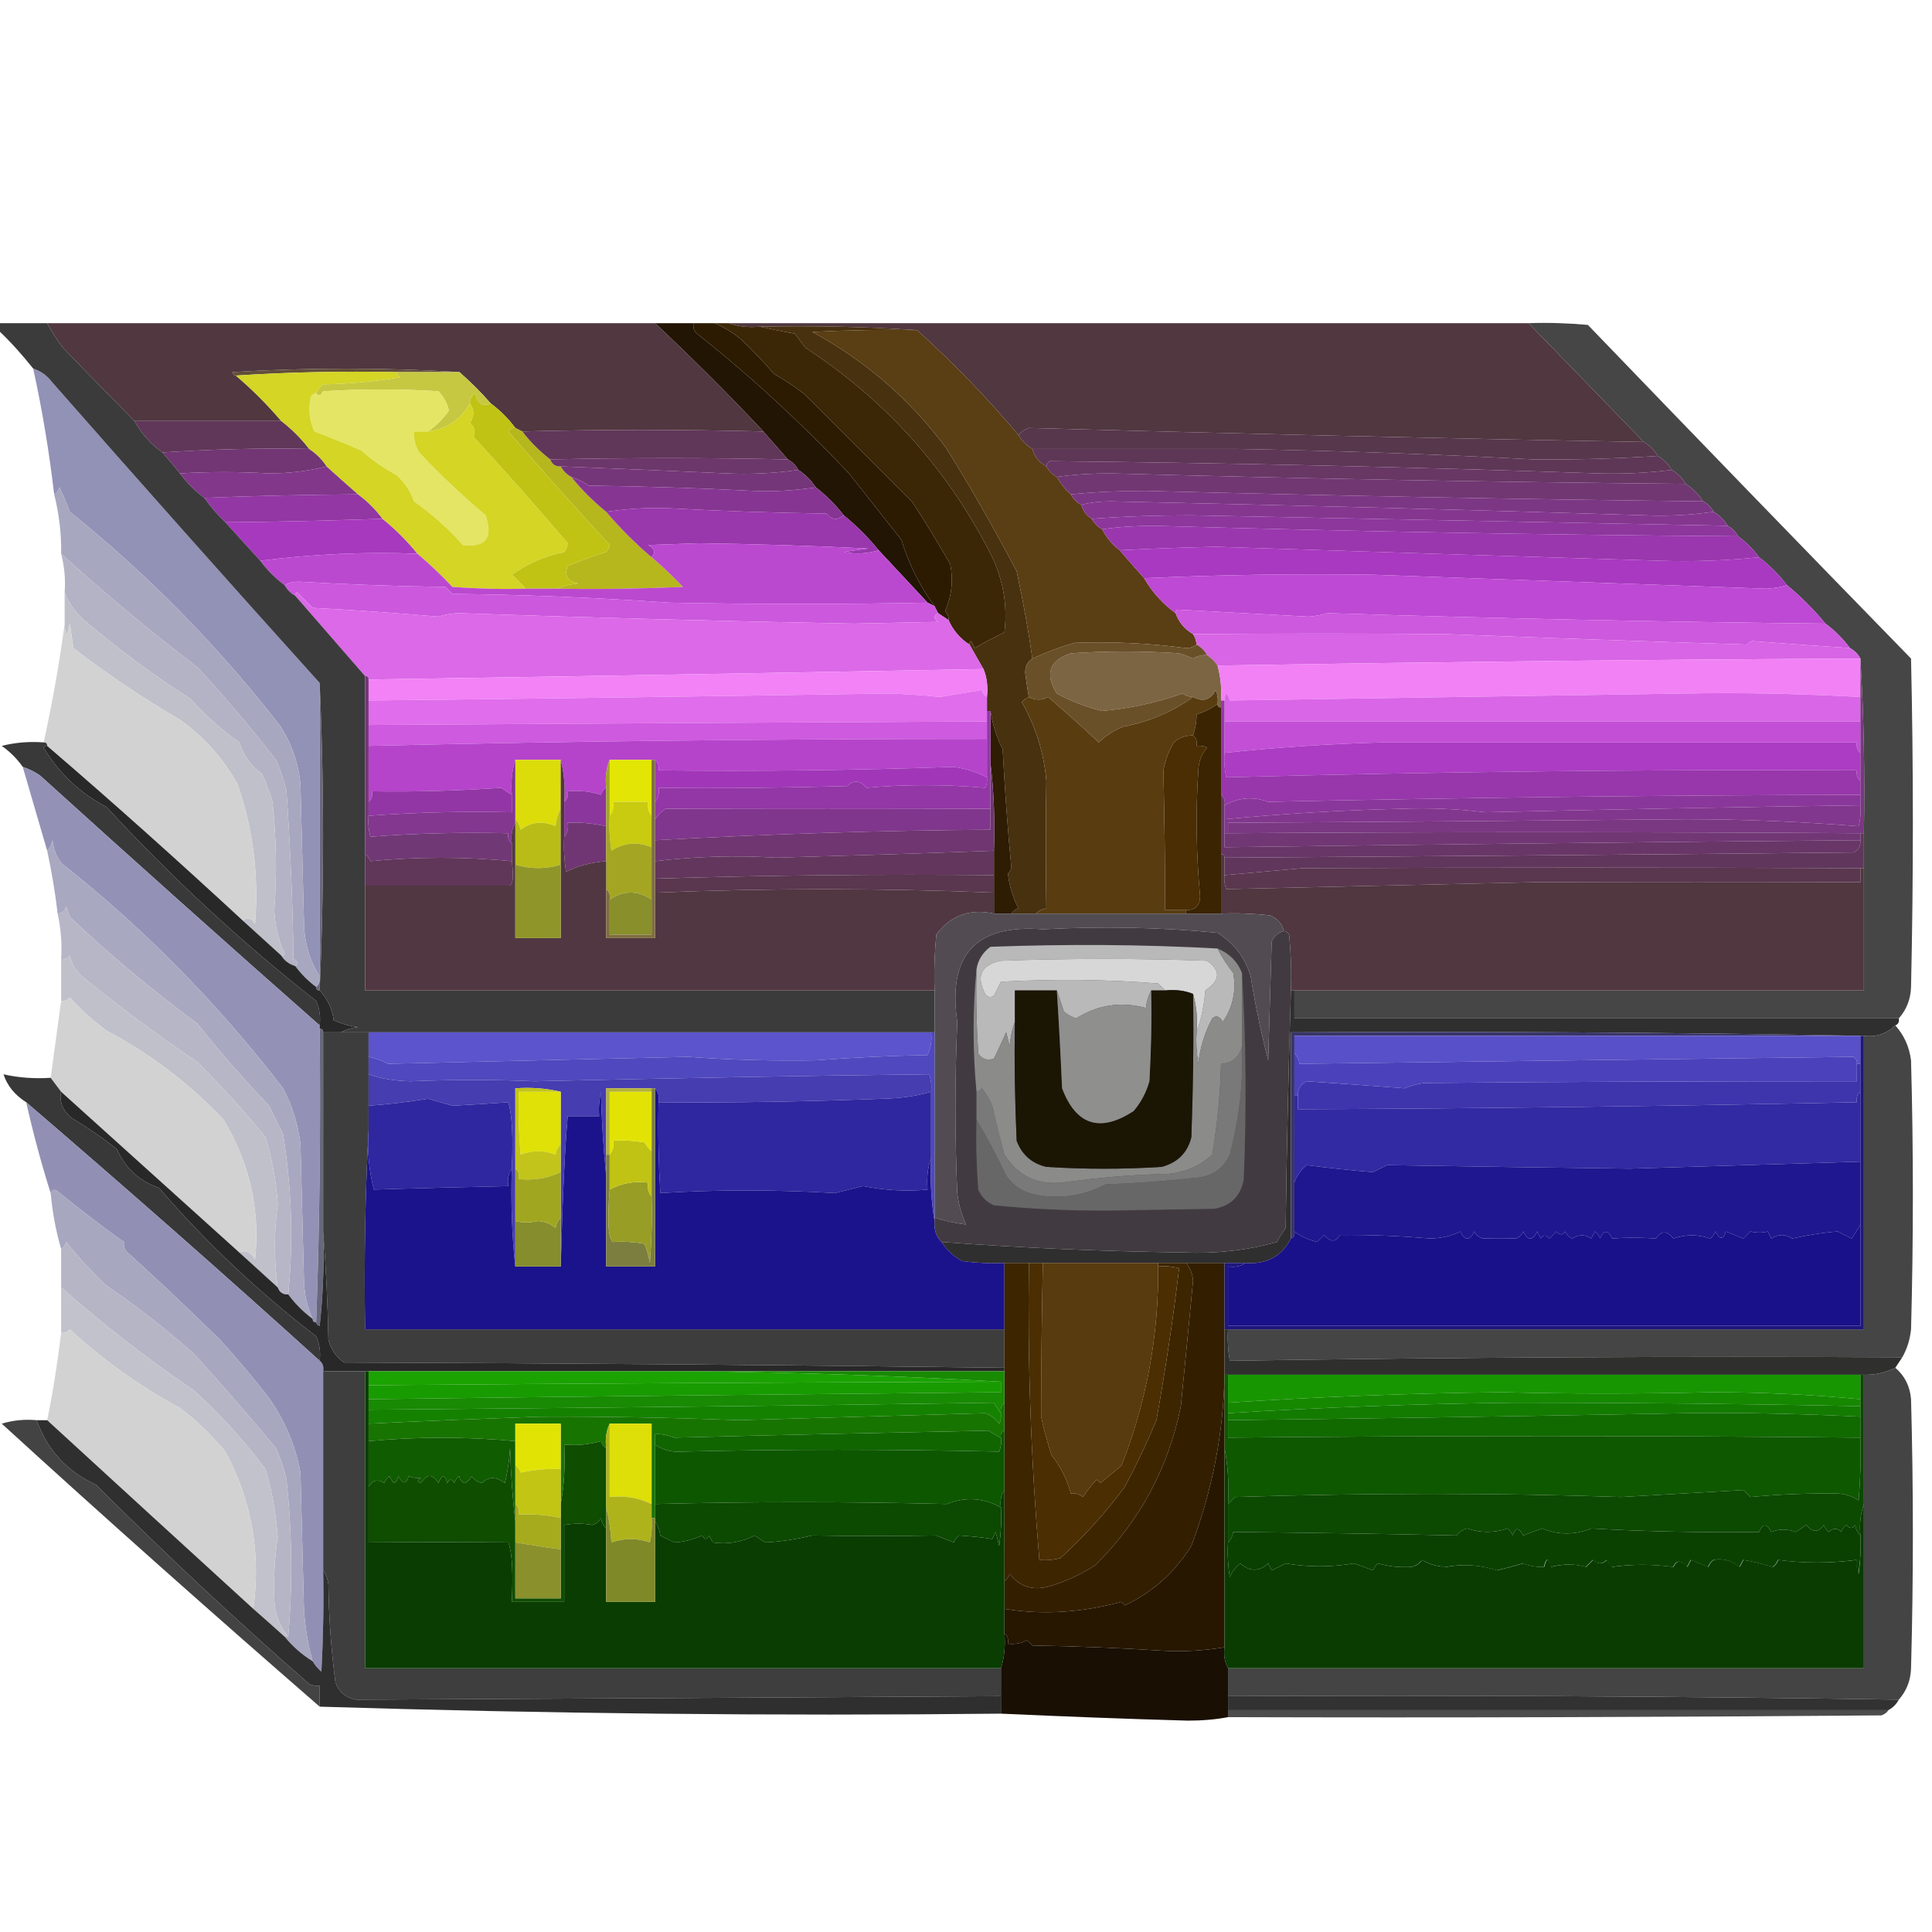 <?xml version="1.0" encoding="utf-8"?>
<!-- Generator: Adobe Illustrator 26.0.0, SVG Export Plug-In . SVG Version: 6.00 Build 0)  -->
<svg version="1.1" xmlns="http://www.w3.org/2000/svg" xmlns:xlink="http://www.w3.org/1999/xlink" x="0px" y="0px"
	 viewBox="0 0 553 553" style="enable-background:new 0 0 553 553;" xml:space="preserve">
<style type="text/css">
	.st0{opacity:0.989;fill-rule:evenodd;clip-rule:evenodd;fill:#211402;enable-background:new    ;}
	.st1{opacity:0.997;fill-rule:evenodd;clip-rule:evenodd;fill:#2C1B00;enable-background:new    ;}
	.st2{opacity:0.947;fill-rule:evenodd;clip-rule:evenodd;fill:#3D3D3D;enable-background:new    ;}
	.st3{fill-rule:evenodd;clip-rule:evenodd;fill:#503740;}
	.st4{fill-rule:evenodd;clip-rule:evenodd;fill:#48310F;}
	.st5{fill-rule:evenodd;clip-rule:evenodd;fill:#624E39;}
	.st6{fill-rule:evenodd;clip-rule:evenodd;fill:#5A3E14;}
	.st7{fill-rule:evenodd;clip-rule:evenodd;fill:#C6C842;}
	.st8{fill-rule:evenodd;clip-rule:evenodd;fill:#57374B;}
	.st9{fill-rule:evenodd;clip-rule:evenodd;fill:#603759;}
	.st10{fill-rule:evenodd;clip-rule:evenodd;fill:#B6B71D;}
	.st11{fill-rule:evenodd;clip-rule:evenodd;fill:#613759;}
	.st12{opacity:0.995;fill-rule:evenodd;clip-rule:evenodd;fill:#9291B6;enable-background:new    ;}
	.st13{fill-rule:evenodd;clip-rule:evenodd;fill:#3B2606;}
	.st14{fill-rule:evenodd;clip-rule:evenodd;fill:#5E3756;}
	.st15{fill-rule:evenodd;clip-rule:evenodd;fill:#E4E564;}
	.st16{fill-rule:evenodd;clip-rule:evenodd;fill:#C0C314;}
	.st17{fill-rule:evenodd;clip-rule:evenodd;fill:#6C376A;}
	.st18{fill-rule:evenodd;clip-rule:evenodd;fill:#713673;}
	.st19{fill-rule:evenodd;clip-rule:evenodd;fill:#683764;}
	.st20{fill-rule:evenodd;clip-rule:evenodd;fill:#753679;}
	.st21{fill-rule:evenodd;clip-rule:evenodd;fill:#713773;}
	.st22{fill-rule:evenodd;clip-rule:evenodd;fill:#82378B;}
	.st23{fill-rule:evenodd;clip-rule:evenodd;fill:#7C3784;}
	.st24{fill-rule:evenodd;clip-rule:evenodd;fill:#863692;}
	.st25{fill-rule:evenodd;clip-rule:evenodd;fill:#9337A4;}
	.st26{fill-rule:evenodd;clip-rule:evenodd;fill:#853790;}
	.st27{fill-rule:evenodd;clip-rule:evenodd;fill:#8D379D;}
	.st28{fill-rule:evenodd;clip-rule:evenodd;fill:#9937AC;}
	.st29{fill-rule:evenodd;clip-rule:evenodd;fill:#9A37AE;}
	.st30{fill-rule:evenodd;clip-rule:evenodd;fill:#A8A7C0;}
	.st31{fill-rule:evenodd;clip-rule:evenodd;fill:#A739BE;}
	.st32{fill-rule:evenodd;clip-rule:evenodd;fill:#D4D525;}
	.st33{fill-rule:evenodd;clip-rule:evenodd;fill:#A839C0;}
	.st34{fill-rule:evenodd;clip-rule:evenodd;fill:#B4B3C5;}
	.st35{fill-rule:evenodd;clip-rule:evenodd;fill:#BB49D0;}
	.st36{fill-rule:evenodd;clip-rule:evenodd;fill:#BE49D4;}
	.st37{fill-rule:evenodd;clip-rule:evenodd;fill:#C0C0CB;}
	.st38{fill-rule:evenodd;clip-rule:evenodd;fill:#CC58DE;}
	.st39{fill-rule:evenodd;clip-rule:evenodd;fill:#CD59DE;}
	.st40{fill-rule:evenodd;clip-rule:evenodd;fill:#DC69E8;}
	.st41{fill-rule:evenodd;clip-rule:evenodd;fill:#D865E5;}
	.st42{fill-rule:evenodd;clip-rule:evenodd;fill:#7C6543;}
	.st43{fill-rule:evenodd;clip-rule:evenodd;fill:#F281F6;}
	.st44{opacity:0.989;fill-rule:evenodd;clip-rule:evenodd;fill:#D2D2D3;enable-background:new    ;}
	.st45{fill-rule:evenodd;clip-rule:evenodd;fill:#F282F6;}
	.st46{fill-rule:evenodd;clip-rule:evenodd;fill:#E06DEB;}
	.st47{fill-rule:evenodd;clip-rule:evenodd;fill:#D966E6;}
	.st48{fill-rule:evenodd;clip-rule:evenodd;fill:#6A5029;}
	.st49{fill-rule:evenodd;clip-rule:evenodd;fill:#593D11;}
	.st50{fill-rule:evenodd;clip-rule:evenodd;fill:#CE5ADF;}
	.st51{fill-rule:evenodd;clip-rule:evenodd;fill:#C34FD7;}
	.st52{fill-rule:evenodd;clip-rule:evenodd;fill:#2E1C03;}
	.st53{fill-rule:evenodd;clip-rule:evenodd;fill:#39393A;}
	.st54{fill-rule:evenodd;clip-rule:evenodd;fill:#B544CB;}
	.st55{fill-rule:evenodd;clip-rule:evenodd;fill:#4B2E03;}
	.st56{fill-rule:evenodd;clip-rule:evenodd;fill:#3B2402;}
	.st57{fill-rule:evenodd;clip-rule:evenodd;fill:#AB3CC3;}
	.st58{fill-rule:evenodd;clip-rule:evenodd;fill:#A137B8;}
	.st59{fill-rule:evenodd;clip-rule:evenodd;fill:#9737AB;}
	.st60{opacity:0.998;fill-rule:evenodd;clip-rule:evenodd;fill:#9392B6;enable-background:new    ;}
	.st61{fill-rule:evenodd;clip-rule:evenodd;fill:#E3E505;}
	.st62{fill-rule:evenodd;clip-rule:evenodd;fill:#69687D;}
	.st63{fill-rule:evenodd;clip-rule:evenodd;fill:#DDDC0B;}
	.st64{fill-rule:evenodd;clip-rule:evenodd;fill:#9237A5;}
	.st65{fill-rule:evenodd;clip-rule:evenodd;fill:#9236A5;}
	.st66{fill-rule:evenodd;clip-rule:evenodd;fill:#8A379B;}
	.st67{fill-rule:evenodd;clip-rule:evenodd;fill:#8B369C;}
	.st68{fill-rule:evenodd;clip-rule:evenodd;fill:#82378E;}
	.st69{fill-rule:evenodd;clip-rule:evenodd;fill:#83378F;}
	.st70{fill-rule:evenodd;clip-rule:evenodd;fill:#7A3782;}
	.st71{fill-rule:evenodd;clip-rule:evenodd;fill:#3B3B3C;}
	.st72{fill-rule:evenodd;clip-rule:evenodd;fill:#80368C;}
	.st73{fill-rule:evenodd;clip-rule:evenodd;fill:#C8CB10;}
	.st74{fill-rule:evenodd;clip-rule:evenodd;fill:#713775;}
	.st75{fill-rule:evenodd;clip-rule:evenodd;fill:#B9BC17;}
	.st76{fill-rule:evenodd;clip-rule:evenodd;fill:#6F3671;}
	.st77{fill-rule:evenodd;clip-rule:evenodd;fill:#693668;}
	.st78{fill-rule:evenodd;clip-rule:evenodd;fill:#713876;}
	.st79{fill-rule:evenodd;clip-rule:evenodd;fill:#703673;}
	.st80{fill-rule:evenodd;clip-rule:evenodd;fill:#61365C;}
	.st81{fill-rule:evenodd;clip-rule:evenodd;fill:#62365D;}
	.st82{fill-rule:evenodd;clip-rule:evenodd;fill:#5A374F;}
	.st83{fill-rule:evenodd;clip-rule:evenodd;fill:#603659;}
	.st84{fill-rule:evenodd;clip-rule:evenodd;fill:#5A364F;}
	.st85{fill-rule:evenodd;clip-rule:evenodd;fill:#A4A623;}
	.st86{opacity:0.992;fill-rule:evenodd;clip-rule:evenodd;fill:#A8A7C0;enable-background:new    ;}
	.st87{fill-rule:evenodd;clip-rule:evenodd;fill:#513741;}
	.st88{fill-rule:evenodd;clip-rule:evenodd;fill:#8F9529;}
	.st89{fill-rule:evenodd;clip-rule:evenodd;fill:#806D40;}
	.st90{fill-rule:evenodd;clip-rule:evenodd;fill:#888F2B;}
	.st91{fill-rule:evenodd;clip-rule:evenodd;fill:#524C52;}
	.st92{fill-rule:evenodd;clip-rule:evenodd;fill:#282828;}
	.st93{fill-rule:evenodd;clip-rule:evenodd;fill:#B6B6C7;}
	.st94{fill-rule:evenodd;clip-rule:evenodd;fill:#413B41;}
	.st95{fill-rule:evenodd;clip-rule:evenodd;fill:#B9B9B9;}
	.st96{fill-rule:evenodd;clip-rule:evenodd;fill:#D7D7D7;}
	.st97{opacity:0.999;fill-rule:evenodd;clip-rule:evenodd;fill:#302F2F;enable-background:new    ;}
	.st98{opacity:0.955;fill-rule:evenodd;clip-rule:evenodd;fill:#3D3D3E;enable-background:new    ;}
	.st99{fill-rule:evenodd;clip-rule:evenodd;fill:#68687D;}
	.st100{fill-rule:evenodd;clip-rule:evenodd;fill:#3D3D3E;}
	.st101{fill-rule:evenodd;clip-rule:evenodd;fill:#39356A;}
	.st102{fill-rule:evenodd;clip-rule:evenodd;fill:#5C54CC;}
	.st103{fill-rule:evenodd;clip-rule:evenodd;fill:#5850C8;}
	.st104{opacity:0.994;fill-rule:evenodd;clip-rule:evenodd;fill:#D2D2D3;enable-background:new    ;}
	.st105{fill-rule:evenodd;clip-rule:evenodd;fill:#5048BE;}
	.st106{fill-rule:evenodd;clip-rule:evenodd;fill:#4B42BB;}
	.st107{fill-rule:evenodd;clip-rule:evenodd;fill:#453DB0;}
	.st108{fill-rule:evenodd;clip-rule:evenodd;fill:#383839;}
	.st109{fill-rule:evenodd;clip-rule:evenodd;fill:#3E35AD;}
	.st110{fill-rule:evenodd;clip-rule:evenodd;fill:#676767;}
	.st111{fill-rule:evenodd;clip-rule:evenodd;fill:#E0E106;}
	.st112{fill-rule:evenodd;clip-rule:evenodd;fill:#322AA2;}
	.st113{opacity:0.996;fill-rule:evenodd;clip-rule:evenodd;fill:#9190B4;enable-background:new    ;}
	.st114{fill-rule:evenodd;clip-rule:evenodd;fill:#2F279F;}
	.st115{fill-rule:evenodd;clip-rule:evenodd;fill:#C2C41B;}
	.st116{fill-rule:evenodd;clip-rule:evenodd;fill:#797979;}
	.st117{fill-rule:evenodd;clip-rule:evenodd;fill:#8B8B8A;}
	.st118{fill-rule:evenodd;clip-rule:evenodd;fill:#1B1504;}
	.st119{fill-rule:evenodd;clip-rule:evenodd;fill:#8F8F8E;}
	.st120{fill-rule:evenodd;clip-rule:evenodd;fill:#292829;}
	.st121{fill-rule:evenodd;clip-rule:evenodd;fill:#1F178F;}
	.st122{opacity:0.993;fill-rule:evenodd;clip-rule:evenodd;fill:#A8A7C0;enable-background:new    ;}
	.st123{fill-rule:evenodd;clip-rule:evenodd;fill:#191189;}
	.st124{fill-rule:evenodd;clip-rule:evenodd;fill:#1B138B;}
	.st125{fill-rule:evenodd;clip-rule:evenodd;fill:#7C7E3F;}
	.st126{fill-rule:evenodd;clip-rule:evenodd;fill:#868D2C;}
	.st127{fill-rule:evenodd;clip-rule:evenodd;fill:#979D25;}
	.st128{fill-rule:evenodd;clip-rule:evenodd;fill:#A1A621;}
	.st129{fill-rule:evenodd;clip-rule:evenodd;fill:#C0C313;}
	.st130{fill-rule:evenodd;clip-rule:evenodd;fill:#E2E305;}
	.st131{fill-rule:evenodd;clip-rule:evenodd;fill:#B4B239;}
	.st132{fill-rule:evenodd;clip-rule:evenodd;fill:#3D2500;}
	.st133{fill-rule:evenodd;clip-rule:evenodd;fill:#583B0E;}
	.st134{fill-rule:evenodd;clip-rule:evenodd;fill:#331F00;}
	.st135{fill-rule:evenodd;clip-rule:evenodd;fill:#B6B5C6;}
	.st136{fill-rule:evenodd;clip-rule:evenodd;fill:#C2C2CC;}
	.st137{fill-rule:evenodd;clip-rule:evenodd;fill:#1F177D;}
	.st138{opacity:0.994;fill-rule:evenodd;clip-rule:evenodd;fill:#2F302E;enable-background:new    ;}
	.st139{opacity:0.963;fill-rule:evenodd;clip-rule:evenodd;fill:#3D3E3D;enable-background:new    ;}
	.st140{opacity:0.996;fill-rule:evenodd;clip-rule:evenodd;fill:#D2D2D3;enable-background:new    ;}
	.st141{fill-rule:evenodd;clip-rule:evenodd;fill:#3D3E3D;}
	.st142{fill-rule:evenodd;clip-rule:evenodd;fill:#1BA302;}
	.st143{fill-rule:evenodd;clip-rule:evenodd;fill:#189601;}
	.st144{fill-rule:evenodd;clip-rule:evenodd;fill:#189B00;}
	.st145{fill-rule:evenodd;clip-rule:evenodd;fill:#158800;}
	.st146{fill-rule:evenodd;clip-rule:evenodd;fill:#188A03;}
	.st147{fill-rule:evenodd;clip-rule:evenodd;fill:#137B00;}
	.st148{fill-rule:evenodd;clip-rule:evenodd;fill:#148200;}
	.st149{fill-rule:evenodd;clip-rule:evenodd;fill:#4B2E02;}
	.st150{opacity:0.966;fill-rule:evenodd;clip-rule:evenodd;fill:#3D3D3D;enable-background:new    ;}
	.st151{fill-rule:evenodd;clip-rule:evenodd;fill:#187401;}
	.st152{fill-rule:evenodd;clip-rule:evenodd;fill:#116A00;}
	.st153{fill-rule:evenodd;clip-rule:evenodd;fill:#106501;}
	.st154{fill-rule:evenodd;clip-rule:evenodd;fill:#0E5800;}
	.st155{fill-rule:evenodd;clip-rule:evenodd;fill:#0E5701;}
	.st156{fill-rule:evenodd;clip-rule:evenodd;fill:#105C01;}
	.st157{fill-rule:evenodd;clip-rule:evenodd;fill:#271700;}
	.st158{fill-rule:evenodd;clip-rule:evenodd;fill:#E1E305;}
	.st159{fill-rule:evenodd;clip-rule:evenodd;fill:#DEDF08;}
	.st160{fill-rule:evenodd;clip-rule:evenodd;fill:#0C4901;}
	.st161{fill-rule:evenodd;clip-rule:evenodd;fill:#0F4D01;}
	.st162{fill-rule:evenodd;clip-rule:evenodd;fill:#C2C513;}
	.st163{fill-rule:evenodd;clip-rule:evenodd;fill:#AFB31B;}
	.st164{fill-rule:evenodd;clip-rule:evenodd;fill:#0A3D01;}
	.st165{fill-rule:evenodd;clip-rule:evenodd;fill:#A6AB1E;}
	.st166{fill-rule:evenodd;clip-rule:evenodd;fill:#0A3C01;}
	.st167{fill-rule:evenodd;clip-rule:evenodd;fill:#0A4101;}
	.st168{fill-rule:evenodd;clip-rule:evenodd;fill:#8A902B;}
	.st169{fill-rule:evenodd;clip-rule:evenodd;fill:#2F2F2F;}
	.st170{fill-rule:evenodd;clip-rule:evenodd;fill:#808928;}
	.st171{opacity:0.99;fill-rule:evenodd;clip-rule:evenodd;fill:#180E00;enable-background:new    ;}
	.st172{opacity:0.997;fill-rule:evenodd;clip-rule:evenodd;fill:#323232;enable-background:new    ;}
	.st173{opacity:0.798;fill-rule:evenodd;clip-rule:evenodd;fill:#202020;enable-background:new    ;}
</style>
<g id="图层_1">
	<g>
		<path class="st0" d="M187.5,92.5c3.7,0,7.3,0,11,0c-0.2,1.2,0.1,2.2,1,3c15.5,12.3,30,25.7,43.5,40c5,6.3,10,12.7,15,19
			c2.1,6.9,5.3,13.3,9.5,19c-0.7-0.3-1.3-0.7-2-1c-4.7-5-9.3-10-14-15c-3-3.7-6.3-7-10-10c-2.3-3-5-5.7-8-8c-1.3-2-3-3.7-5-5
			c-0.7-1.3-1.7-2.3-3-3c-2.3-2.7-4.7-5.3-7-8C208.5,112.8,198.1,102.5,187.5,92.5z"/>
	</g>
	<g>
		<path class="st1" d="M198.5,92.5c2,0,4,0,6,0c2.9,1.2,5.5,2.8,8,5c3.2,3,6.2,6.2,9,9.5c3.2,1.8,6.2,3.8,9,6
			c10.2,10.2,20.3,20.3,30.5,30.5c3.9,5.9,7.5,11.9,11,18c0.9,4.7,0.4,9.2-1.5,13.5c0.8,0.7,1.1,1.5,1,2.5c-1-0.7-2-1.3-3-2
			c-0.3-0.7-0.7-1.3-1-2c-4.2-5.7-7.4-12.1-9.5-19c-5-6.3-10-12.7-15-19c-13.5-14.3-28-27.7-43.5-40
			C198.6,94.7,198.3,93.7,198.5,92.5z"/>
	</g>
	<g>
		<path class="st2" d="M437.5,92.5c5.7-0.2,11.3,0,17,0.5c30.7,31.9,61.6,63.8,92.5,95.5c0.7,31.3,0.7,62.7,0,94
			c-0.1,3.5-1.3,6.5-3.5,9c-57.7,0-115.3,0-173,0c0-2.7,0-5.3,0-8c54.3,0,108.7,0,163,0c0-11.7,0-23.3,0-35c0-3.3,0-6.7,0-10
			c0.3-16.8,0-33.5-1-50c-0.7-1.3-1.7-2.3-3-3c-2-2.7-4.3-5-7-7c-3.3-4-7-7.7-11-11c-2.3-3-5-5.7-8-8c-1.7-2.3-3.7-4.3-6-6
			c-0.7-1.3-1.7-2.3-3-3c-1-1.7-2.3-3-4-4c-0.7-1.3-1.7-2.3-3-3c-1.3-2-3-3.7-5-5c-1-1.7-2.3-3-4-4c-1-1.7-2.3-3-4-4
			c-1-1.7-2.3-3-4-4C459.5,115.2,448.5,103.8,437.5,92.5z"/>
	</g>
	<g>
		<path class="st3" d="M13.5,92.5c58,0,116,0,174,0c10.6,10,21,20.3,31,31c-23.4-0.6-46.4-0.6-69,0c-0.7-0.3-1.3-0.7-2-1
			c-2-2.7-4.3-5-7-7c-2.8-3.2-5.8-6.2-9-9c-21.5-1.3-43.2-1.3-65,0c0.1,0.6,0.5,0.9,1,1c4.7,4,9,8.3,13,13c-14.1,0-28.1,0-42,0
			c-6.8-6.9-13.7-13.9-20.5-21C16.3,97.3,14.8,94.9,13.5,92.5z"/>
	</g>
	<g>
		<path class="st3" d="M208.5,92.5c76.3,0,152.7,0,229,0c11,11.3,22,22.7,33,34c-58.6-1-117.3-2.4-176-4c-1.2,0.4-2.2,1.1-3,2
			c-8.9-10.6-18.6-20.6-29-30c-14.8-1-29.8-1.3-45-1C214.3,93.8,211.3,93.5,208.5,92.5z"/>
	</g>
	<g>
		<path class="st4" d="M217.5,93.5c15.2-0.3,30.2,0,45,1c-10-0.2-20,0-30,0.5c15.3,8.3,28.1,19.4,38.5,33.5
			c7.1,11.4,13.7,23.1,20,35c1.9,8.8,3.4,17.1,4.5,25c-1.5,1-2.2,2.5-2,4.5c0.3,2.2,0.6,4.4,1,6.5c-0.8,0.3-1.5,0.8-2,1.5
			c3.9,6.9,6.3,14.4,7,22.5c-0.2,12.6-0.2,24.8,0,36.5c-1.2,0.2-2.2,0.7-3,1.5c-2.3,0-4.7,0-7,0c0.4-0.7,1.1-1.2,2-1.5
			c-1.6-3.1-2.6-6.4-3-10c0.5-0.4,0.8-0.9,1-1.5c-1.1-11.3-1.9-22.6-2.5-34c-1.8-3.6-2.9-7.3-3.5-11c-0.3,0-0.7,0-1,0
			c0-1.3,0-2.7,0-4c0.3-2.9,0-5.6-1-8c-1.4-2.4-2.7-4.7-4-7c-0.1-0.4,0.1-0.8,0.5-1c0.3,0.7,0.7,1.3,1,2c2.7-1.6,5.6-3.1,8.5-4.5
			c1-8.2-0.5-16-4.5-23.5c-12.4-23.9-29.9-43.2-52.5-58c-1-1.3-2-2.7-3-4C224,94.9,220.7,94.2,217.5,93.5z"/>
	</g>
	<g>
		<path class="st5" d="M131.5,106.5c-6,0-12,0-18,0c-15.5-0.3-30.8,0-46,1c-0.5-0.1-0.9-0.4-1-1C88.3,105.2,110,105.2,131.5,106.5z"
			/>
	</g>
	<g>
		<path class="st6" d="M262.5,94.5c10.4,9.4,20.1,19.4,29,30c1,1.7,2.3,3,4,4c0.6,2.3,2,3.9,4,5c0.7,1.3,1.7,2.3,3,3
			c1.1,1.9,2.4,3.6,4,5c0.7,1.3,1.7,2.3,3,3c0.5,1.7,1.5,3.1,3,4c0.7,1.3,1.7,2.3,3,3c1.2,2.4,2.9,4.4,5,6c2.3,2.7,4.7,5.4,7,8
			c2.3,4,5.3,7.3,9,10c0.9,2.6,2.6,4.6,5,6c0.6,0.9,0.9,1.9,1,3c-0.8,0.6-1.8,1-3,1c-10.6-1.4-21.3-1.9-32-1.5
			c-4.1,1.2-8.1,2.7-12,4.5c-1.1-7.9-2.6-16.2-4.5-25c-6.3-11.9-12.9-23.6-20-35c-10.4-14.1-23.2-25.2-38.5-33.5
			C242.5,94.5,252.5,94.3,262.5,94.5z"/>
	</g>
	<g>
		<path class="st7" d="M113.5,106.5c6,0,12,0,18,0c3.2,2.8,6.2,5.8,9,9c-2.4,1-3.9,0-4.5-3c-1,0.7-1.5,1.7-1.5,3
			c-2.6,4.6-6.6,7.3-12,8c2.3-1.6,4.3-3.6,6-6c-0.5-2.1-1.5-3.9-3-5.5c-11-0.7-22-0.7-33,0c-0.8,1.4-1.4,1.5-2,0.5
			c0.5-1,1.1-1.8,2-2.5c7.4-0.1,14.7-0.8,22-2C113.9,107.6,113.6,107.1,113.5,106.5z"/>
	</g>
	<g>
		<path class="st8" d="M470.5,126.5c1.7,1,3,2.3,4,4c-12.1,0.8-23.9,1.1-35.5,1c-28.4-1.5-56.8-2.5-85-3c-19.6,0-39.1,0-58.5,0
			c-1.7-1-3-2.3-4-4c0.8-0.9,1.8-1.6,3-2C353.2,124.1,411.9,125.5,470.5,126.5z"/>
	</g>
	<g>
		<path class="st9" d="M80.5,120.5c3,2.3,5.7,5,8,8c-14-0.3-28,0.1-42,1c-3.4-2.4-6-5.4-8-9C52.4,120.5,66.4,120.5,80.5,120.5z"/>
	</g>
	<g>
		<path class="st10" d="M147.5,122.5c0.7,0.3,1.3,0.7,2,1c2.3,3,5,5.7,8,8c0.5,1.4,1.5,2.1,3,2c0.7,1.3,1.7,2.3,3,3
			c3,3.7,6.3,7,10,10c4,4.7,8.3,9,13,13c3.1,2.6,6.1,5.5,9,8.5c-12,0.5-24,0.7-36,0.5c1.8-0.8,3.8-1.3,6-1.5c-3.1-0.6-4.1-2.3-3-5
			c3.6-1.5,7.3-2.9,11-4c0.5-0.6,0.9-1.2,1-2c-9.8-10.7-19.5-21.5-29-32.5C146,122.7,146.6,122.4,147.5,122.5z"/>
	</g>
	<g>
		<path class="st11" d="M218.5,123.5c2.3,2.7,4.7,5.3,7,8c-22.6-0.5-45.3-0.5-68,0c-3-2.3-5.7-5-8-8
			C172.1,122.9,195.1,122.9,218.5,123.5z"/>
	</g>
	<g>
		<path class="st12" d="M9.5,105.5c2.2,0.7,4,2,5.5,4c25.3,28.8,50.8,57.5,76.5,86c0,28,0,56,0,84c-3-4.8-4.5-10.1-4.5-16
			c-0.3-13-0.7-26-1-39c-0.6-6.2-2.6-11.9-6-17c-17.6-22.6-37.6-43-60-61c-0.9-2.4-1.9-4.8-3-7c-0.3,0.9-0.8,1.6-1.5,2
			C14.1,129.4,12.1,117.4,9.5,105.5z"/>
	</g>
	<g>
		<path class="st13" d="M204.5,92.5c1.3,0,2.7,0,4,0c2.8,1,5.8,1.3,9,1c3.2,0.7,6.5,1.4,10,2c1,1.3,2,2.7,3,4
			c22.6,14.8,40.1,34.1,52.5,58c4,7.5,5.5,15.3,4.5,23.5c-2.9,1.4-5.8,2.9-8.5,4.5c-0.3-0.7-0.7-1.3-1-2c-0.4,0.2-0.6,0.6-0.5,1
			c-2.7-1.7-4.7-4.1-6-7c0.1-1-0.2-1.8-1-2.5c1.9-4.3,2.4-8.8,1.5-13.5c-3.5-6.1-7.1-12.1-11-18c-10.2-10.2-20.3-20.3-30.5-30.5
			c-2.8-2.2-5.8-4.2-9-6c-2.8-3.3-5.8-6.5-9-9.5C210,95.3,207.4,93.7,204.5,92.5z"/>
	</g>
	<g>
		<path class="st14" d="M474.5,130.5c1.7,1,3,2.3,4,4c-7.1,0.9-14.1,1.2-21,1c-53-1.8-105.4-3-157-3.5c-0.6,0.4-0.9,0.9-1,1.5
			c-2-1.1-3.4-2.7-4-5c19.4,0,38.9,0,58.5,0c28.2,0.5,56.6,1.5,85,3C450.6,131.6,462.4,131.3,474.5,130.5z"/>
	</g>
	<g>
		<path class="st15" d="M122.5,123.5c-1.3,0-2.7,0-4,0c-0.1,2.2,0.4,4.2,1.5,6c6,6.4,12.4,12.4,19,18c2.2,6.5,0,9.3-6.5,8.5
			c-4.2-4.7-8.9-8.9-14-12.5c-1-2.9-2.7-5.4-5-7.5c-3.6-2-7-4.3-10-7c-4.5-2-9-3.8-13.5-5.5c-1.5-3.2-1.8-6.5-1-10
			c0.4-0.6,0.9-0.9,1.5-1c0.6,1,1.2,0.9,2-0.5c11-0.7,22-0.7,33,0c1.5,1.6,2.5,3.4,3,5.5C126.8,119.9,124.8,121.9,122.5,123.5z"/>
	</g>
	<g>
		<path class="st16" d="M140.5,115.5c2.7,2,5,4.3,7,7c-0.9-0.1-1.5,0.2-2,1c9.5,11,19.2,21.8,29,32.5c-0.1,0.8-0.5,1.4-1,2
			c-3.7,1.1-7.4,2.5-11,4c-1.1,2.7-0.1,4.4,3,5c-2.2,0.2-4.2,0.7-6,1.5c-3,0-6,0-9,0c-1.3-1.3-2.6-2.7-4-4c4.5-3.2,9.5-5.4,15-6.5
			c0.6-0.7,0.9-1.6,1-2.5c-8.7-10.2-17.7-20.4-27-30.5c0.7-1.3,0.4-2.7-1-4c1.3-1.9,1.3-3.8,0-5.5c0-1.3,0.5-2.3,1.5-3
			C136.6,115.5,138.1,116.5,140.5,115.5z"/>
	</g>
	<g>
		<path class="st17" d="M225.5,131.5c1.3,0.7,2.3,1.7,3,3c-7,1-13.8,1.3-20.5,1c-15.8-0.7-31.6-1.4-47.5-2c-1.5,0.1-2.5-0.6-3-2
			C180.2,131,202.9,131,225.5,131.5z"/>
	</g>
	<g>
		<path class="st18" d="M88.5,128.5c2,1.3,3.7,3,5,5c-5.1,1.3-10.6,2-16.5,2c-8.7-0.5-17.2-0.5-25.5,0c-1.6-2-3.3-4-5-6
			C60.5,128.6,74.5,128.2,88.5,128.5z"/>
	</g>
	<g>
		<path class="st19" d="M478.5,134.5c1.7,1,3,2.3,4,4c-54.7-0.5-109.6-1.5-164.5-3c-5.3,0-10.5,0.3-15.5,1c-1.3-0.7-2.3-1.7-3-3
			c0.1-0.6,0.4-1.1,1-1.5c51.6,0.5,104,1.7,157,3.5C464.4,135.7,471.4,135.4,478.5,134.5z"/>
	</g>
	<g>
		<path class="st20" d="M160.5,133.5c15.9,0.6,31.7,1.3,47.5,2c6.7,0.3,13.5,0,20.5-1c2,1.3,3.7,3,5,5c-6.1,0.9-12.1,1.3-18,1
			c-15.6-0.8-31.3-1.3-47-1.5c-1.6-1.1-3.2-1.9-5-2.5C162.2,135.8,161.2,134.8,160.5,133.5z"/>
	</g>
	<g>
		<path class="st21" d="M482.5,138.5c2,1.3,3.7,3,5,5c-53-0.6-106.1-1.6-159.5-3c-7.3,0-14.5,0.3-21.5,1c-1.6-1.4-2.9-3.1-4-5
			c5-0.7,10.2-1,15.5-1C372.9,137,427.8,138,482.5,138.5z"/>
	</g>
	<g>
		<path class="st22" d="M93.5,133.5c3,2.7,6,5.4,9,8c-14.5,0.1-29.1,0.4-44,1c-2.7-2-5-4.3-7-7c8.3-0.5,16.8-0.5,25.5,0
			C82.9,135.5,88.4,134.8,93.5,133.5z"/>
	</g>
	<g>
		<path class="st23" d="M487.5,143.5c1.3,0.7,2.3,1.7,3,3c-6.6,0.9-13.1,1.3-19.5,1c-50.9-1.6-101.9-2.9-153-4c-3,0-5.9,0.3-8.5,1
			c-1.3-0.7-2.3-1.7-3-3c7-0.7,14.2-1,21.5-1C381.4,141.9,434.5,142.9,487.5,143.5z"/>
	</g>
	<g>
		<path class="st24" d="M163.5,136.5c1.8,0.6,3.4,1.4,5,2.5c15.7,0.2,31.4,0.7,47,1.5c5.9,0.3,11.9-0.1,18-1c3,2.3,5.7,5,8,8
			c-1.8,1.5-3.5,1.3-5-0.5c-14.9-0.2-29.7-0.7-44.5-1.5c-6.1-0.3-12.3,0.1-18.5,1C169.8,143.5,166.5,140.2,163.5,136.5z"/>
	</g>
	<g>
		<path class="st25" d="M102.5,141.5c2.7,2,5,4.3,7,7c-15.3,0.5-30.3,0.9-45,1c-2.2-2.1-4.2-4.4-6-7
			C73.4,141.9,88,141.6,102.5,141.5z"/>
	</g>
	<g>
		<path class="st26" d="M490.5,146.5c1.7,1,3,2.3,4,4c-51-1-102.2-2-153.5-3c-9.7,0-19.2,0.3-28.5,1c-1.5-0.9-2.5-2.3-3-4
			c2.6-0.7,5.5-1,8.5-1c51.1,1.1,102.1,2.4,153,4C477.4,147.8,483.9,147.4,490.5,146.5z"/>
	</g>
	<g>
		<path class="st27" d="M494.5,150.5c1.3,0.7,2.3,1.7,3,3c-55.6-0.4-111.2-1.4-167-3c-5.2,0-10.2,0.3-15,1c-1.3-0.7-2.3-1.7-3-3
			c9.3-0.7,18.8-1,28.5-1C392.3,148.5,443.5,149.5,494.5,150.5z"/>
	</g>
	<g>
		<path class="st28" d="M241.5,147.5c3.7,3,7,6.3,10,10c-3.3,1-6.6,1.2-10,0.5c2.3-0.3,4.7-0.7,7-1c-16.5-0.8-32.6-1.3-48.5-1.5
			c-4.8,0.2-9.7,0.3-14.5,0.5c1.9,1,2.2,2.1,1,3.5c-4.7-4-9-8.3-13-13c6.2-0.9,12.4-1.3,18.5-1c14.8,0.8,29.6,1.3,44.5,1.5
			C238,148.8,239.7,149,241.5,147.5z"/>
	</g>
	<g>
		<path class="st29" d="M497.5,153.5c2.3,1.7,4.3,3.7,6,6c-9.6,1-19.1,1.3-28.5,1c-42.3-1.3-84.7-2.6-127-4c-8.8,0.2-18,0.5-27.5,1
			c-2.1-1.6-3.8-3.6-5-6c4.8-0.7,9.8-1,15-1C386.3,152.1,441.9,153.1,497.5,153.5z"/>
	</g>
	<g>
		<path class="st30" d="M91.5,279.5c0.2,1.3-0.1,2.3-1,3c-2.3-1.7-4.3-3.7-6-6c1-0.6,0.9-1.2-0.5-2c-0.2-16-0.9-32-2-48
			c-0.7-3.1-1.7-6.1-3-9c-7.1-9.1-14.6-18-22.5-26.5c-13.6-10.4-26.6-21.2-39-32.5c0.1-5.8-0.6-11.5-2-17c0.7-0.4,1.2-1.1,1.5-2
			c1.1,2.2,2.1,4.6,3,7c22.4,18,42.4,38.4,60,61c3.4,5.1,5.4,10.8,6,17c0.3,13,0.7,26,1,39C87,269.4,88.5,274.7,91.5,279.5z"/>
	</g>
	<g>
		<path class="st31" d="M109.5,148.5c3.7,3,7,6.3,10,10c-15-0.6-30,0.1-45,2c-3.3-3.6-6.6-7.3-10-11
			C79.2,149.4,94.2,149,109.5,148.5z"/>
	</g>
	<g>
		<path class="st32" d="M67.5,107.5c15.2-1,30.5-1.3,46-1c0.1,0.6,0.4,1.1,1,1.5c-7.3,1.2-14.6,1.9-22,2c-0.9,0.7-1.5,1.5-2,2.5
			c-0.6,0.1-1.1,0.4-1.5,1c-0.8,3.5-0.5,6.8,1,10c4.5,1.7,9,3.5,13.5,5.5c3,2.7,6.4,5,10,7c2.3,2.1,4,4.6,5,7.5
			c5.1,3.6,9.8,7.8,14,12.5c6.5,0.8,8.7-2,6.5-8.5c-6.6-5.6-13-11.6-19-18c-1.1-1.8-1.6-3.8-1.5-6c1.3,0,2.7,0,4,0
			c5.4-0.7,9.4-3.4,12-8c1.3,1.7,1.3,3.6,0,5.5c1.4,1.3,1.7,2.7,1,4c9.3,10.1,18.3,20.3,27,30.5c-0.1,0.9-0.4,1.8-1,2.5
			c-5.5,1.1-10.5,3.3-15,6.5c1.4,1.3,2.7,2.7,4,4c-7,0.2-14,0-21-0.5c-3.2-3.4-6.5-6.5-10-9.5c-3-3.7-6.3-7-10-10c-2-2.7-4.3-5-7-7
			c-3-2.6-6-5.3-9-8c-1.3-2-3-3.7-5-5c-2.3-3-5-5.7-8-8C76.5,115.8,72.2,111.5,67.5,107.5z"/>
	</g>
	<g>
		<path class="st33" d="M503.5,159.5c3,2.3,5.7,5,8,8c-1.9,0.6-3.9,0.9-6,1c-37.6-1.3-75.1-2.7-112.5-4c-21.9-0.3-43.7,0-65.5,1
			c-2.3-2.6-4.7-5.3-7-8c9.5-0.5,18.7-0.8,27.5-1c42.3,1.4,84.7,2.7,127,4C484.4,160.8,493.9,160.5,503.5,159.5z"/>
	</g>
	<g>
		<path class="st34" d="M17.5,158.5c12.4,11.3,25.4,22.1,39,32.5c7.9,8.5,15.4,17.4,22.5,26.5c1.3,2.9,2.3,5.9,3,9
			c1.1,16,1.8,32,2,48c1.4,0.8,1.5,1.4,0.5,2c-1.7-0.5-3.1-1.5-4-3c0.4,0.1,0.8-0.1,1-0.5c-1.8-3.9-2.8-8.1-3-12.5
			c0.8-10.1,0.6-20.5-0.5-31c-0.8-2.7-1.8-5.4-3-8c-3.2-2.3-5.3-5.3-6.5-9c-5-3.5-9.7-7.7-14-12.5c-10.9-6.9-21.2-14.6-31-23
			c-2.3-2.2-4-4.7-5-7.5C18.8,165.7,18.4,162.1,17.5,158.5z"/>
	</g>
	<g>
		<path class="st35" d="M251.5,157.5c4.7,5,9.3,10,14,15c-24.1,0.5-48.8,0.5-74,0c-20.6-1.4-41.3-2.3-62-2.5c-0.7-0.7-1.3-1.3-2-2
			c-14-0.2-28-0.7-42-1.5c-1.5,0-2.9,0.3-4,1c-2.7-2-5-4.3-7-7c15-1.9,30-2.6,45-2c3.5,3,6.8,6.1,10,9.5c7,0.5,14,0.7,21,0.5
			c3,0,6,0,9,0c12,0.2,24,0,36-0.5c-2.9-3-5.9-5.9-9-8.5c1.2-1.4,0.9-2.5-1-3.5c4.8-0.2,9.7-0.3,14.5-0.5c15.9,0.2,32,0.7,48.5,1.5
			c-2.3,0.3-4.7,0.7-7,1C244.9,158.7,248.2,158.5,251.5,157.5z"/>
	</g>
	<g>
		<path class="st36" d="M511.5,167.5c4,3.3,7.7,7,11,11c-47.6-0.5-95.1-1.5-142.5-3c-1.7,0.5-3.6,0.9-5.5,1c-12.5-0.7-25-1.3-37.5-2
			c-0.4,0.2-0.6,0.6-0.5,1c-3.7-2.7-6.7-6-9-10c21.8-1,43.6-1.3,65.5-1c37.4,1.3,74.9,2.7,112.5,4
			C507.6,168.4,509.6,168.1,511.5,167.5z"/>
	</g>
	<g>
		<path class="st37" d="M18.5,169.5c1,2.8,2.7,5.3,5,7.5c9.8,8.4,20.1,16.1,31,23c4.3,4.8,9,9,14,12.5c1.2,3.7,3.3,6.7,6.5,9
			c1.2,2.6,2.2,5.3,3,8c1.1,10.5,1.3,20.9,0.5,31c0.2,4.4,1.2,8.6,3,12.5c-0.2,0.4-0.6,0.6-1,0.5c-3.7-3.4-7.4-6.7-11-10
			c1.3-1.1,2.5-0.8,3.5,1c1.1-13.7-0.5-27.1-5-40c-4.1-7.4-9.6-13.6-16.5-18.5c-10.6-6.2-20.8-13-30.5-20.5c-0.3-2.3-0.7-4.7-1-7
			c-0.8,3.9-1.3,3.9-1.5,0C18.5,175.5,18.5,172.5,18.5,169.5z"/>
	</g>
	<g>
		<path class="st38" d="M265.5,172.5c0.7,0.3,1.3,0.7,2,1c0.3,0.7,0.7,1.3,1,2c-1.3,0.7-1.3,1.5,0,2.5c-8,0.2-16,0.3-24,0.5
			c-38-0.7-75.8-1.7-113.5-3c-1.8,0.1-3.6,0.4-5.5,1c-12-1-24-1.9-36-2.5c-1.5-1.5-3-3-4.5-4.5c-0.4,0.2-0.6,0.6-0.5,1
			c-1.3-0.7-2.3-1.7-3-3c1.1-0.7,2.5-1,4-1c14,0.8,28,1.3,42,1.5c0.7,0.7,1.3,1.3,2,2c20.7,0.2,41.4,1.1,62,2.5
			C216.7,173,241.4,173,265.5,172.5z"/>
	</g>
	<g>
		<path class="st39" d="M522.5,178.5c2.7,2,5,4.3,7,7c-9.3-0.6-18.7-1.3-28-2c-0.6,0.2-1.1,0.5-1.5,1c-28.7-0.9-57.3-1.9-86-3
			c-23.8-0.2-48-0.2-72.5,0c-2.4-1.4-4.1-3.4-5-6c-0.1-0.4,0.1-0.8,0.5-1c12.5,0.7,25,1.3,37.5,2c1.9-0.1,3.8-0.5,5.5-1
			C427.4,177,474.9,178,522.5,178.5z"/>
	</g>
	<g>
		<path class="st40" d="M268.5,175.5c1,0.7,2,1.3,3,2c1.3,2.9,3.3,5.3,6,7c1.3,2.3,2.6,4.6,4,7c-58.5,1.1-117.2,2.1-176,3
			c0-0.7-0.3-1-1-1c-6.7-7.7-13.4-15.4-20-23c-0.1-0.4,0.1-0.8,0.5-1c1.5,1.5,3,3,4.5,4.5c12,0.6,24,1.5,36,2.5
			c1.9-0.6,3.7-0.9,5.5-1c37.7,1.3,75.5,2.3,113.5,3c8-0.2,16-0.3,24-0.5C267.2,177,267.2,176.2,268.5,175.5z"/>
	</g>
	<g>
		<path class="st41" d="M529.5,185.5c1.3,0.7,2.3,1.7,3,3c-61.3,0.3-122.7,1-184,2c-0.8-1.2-1.8-2.2-3-3c-0.7-1.3-1.7-2.3-3-3
			c-0.1-1.1-0.4-2.1-1-3c24.5-0.2,48.7-0.2,72.5,0c28.7,1.1,57.3,2.1,86,3c0.4-0.5,0.9-0.8,1.5-1
			C510.8,184.2,520.2,184.9,529.5,185.5z"/>
	</g>
	<g>
		<path class="st42" d="M345.5,187.5c1.2,0.8,2.2,1.8,3,3c0.9,3.2,1.2,6.6,1,10c0,0.7,0,1.3,0,2c-0.7,0-1-0.3-1-1
			c0.2-1.4,0-2.7-0.5-4c-1.5,2.9-3.7,3.5-6.5,2c-1.1,0-2.1-0.4-3-1c-7.4,2.6-15.1,4.3-23,5c-4.6-1.1-8.9-2.8-13-5
			c-3.5-5.6-2.2-9.4,4-11.5c10.3-0.7,20.7-0.7,31,0c1.4,0.4,2.7,0.9,4,1.5C342.7,187.8,344.1,187.4,345.5,187.5z"/>
	</g>
	<g>
		<path class="st43" d="M532.5,188.5c0,3.7,0,7.3,0,11c-16.8-0.9-33.3-1.3-49.5-1c-43.7,0.7-87.3,1.3-131,2c-0.8-2.6-1.3-2.6-1.5,0
			c-0.3,0-0.7,0-1,0c0.2-3.4-0.1-6.8-1-10C409.8,189.5,471.2,188.8,532.5,188.5z"/>
	</g>
	<g>
		<path class="st44" d="M18.5,178.5c0.2,3.9,0.7,3.9,1.5,0c0.3,2.3,0.7,4.7,1,7c9.7,7.5,19.9,14.3,30.5,20.5
			c6.9,4.9,12.4,11.1,16.5,18.5c4.5,12.9,6.1,26.3,5,40c-1-1.8-2.2-2.1-3.5-1c-18.4-17-37-33.7-56-50c0-0.7-0.3-1-1-1
			C15,201.1,17,189.8,18.5,178.5z"/>
	</g>
	<g>
		<path class="st45" d="M281.5,191.5c1,2.4,1.3,5.1,1,8c-0.7-0.4-1.2-1.1-1.5-2c-4,0.7-8,1.3-12,2c-4.5-0.5-9.3-0.8-14.5-1
			c-50.4,0.8-100.1,1.5-149,2c0-2,0-4,0-6C164.3,193.6,223,192.6,281.5,191.5z"/>
	</g>
	<g>
		<path class="st46" d="M282.5,199.5c0,1.3,0,2.7,0,4c0,1,0,2,0,3c-59,0.3-118,0.6-177,1c0-2.3,0-4.7,0-7c48.9-0.5,98.6-1.2,149-2
			c5.2,0.2,10,0.5,14.5,1c4-0.7,8-1.3,12-2C281.3,198.4,281.8,199.1,282.5,199.5z"/>
	</g>
	<g>
		<path class="st47" d="M532.5,199.5c0,2.3,0,4.7,0,7c-60.7,0-121.3,0-182,0c0-2,0-4,0-6c0.2-2.6,0.7-2.6,1.5,0
			c43.7-0.7,87.3-1.3,131-2C499.2,198.2,515.7,198.6,532.5,199.5z"/>
	</g>
	<g>
		<path class="st48" d="M342.5,184.5c1.3,0.7,2.3,1.7,3,3c-1.4-0.1-2.8,0.3-4,1c-1.3-0.6-2.6-1.1-4-1.5c-10.3-0.7-20.7-0.7-31,0
			c-6.2,2.1-7.5,5.9-4,11.5c4.1,2.2,8.4,3.9,13,5c7.9-0.7,15.6-2.4,23-5c0.9,0.6,1.9,1,3,1c-6,4.3-12.7,7.1-20,8.5
			c-2.6,1-4.9,2.5-7,4.5c-4.7-4.4-9.6-8.8-14.5-13c-1.8,1-3.6,1-5.5,0c-0.4-2.1-0.7-4.3-1-6.5c-0.2-2,0.5-3.5,2-4.5
			c3.9-1.8,7.9-3.3,12-4.5c10.7-0.4,21.4,0.1,32,1.5C340.7,185.5,341.7,185.1,342.5,184.5z"/>
	</g>
	<g>
		<path class="st49" d="M348.5,201.5c-1.8,1.3-3.8,2.3-6,3c0,1.9-0.3,3.9-1,6c-2.1,0-3.9,0.6-5.5,2c-1.5,2.5-2.5,5.1-3,8
			c0.3,13.3,0.5,26.6,0.5,40c2,0,4,0,6,0c0,0.3,0,0.7,0,1c-14.3,0-28.7,0-43,0c0.8-0.8,1.8-1.3,3-1.5c-0.2-11.7-0.2-23.9,0-36.5
			c-0.7-8.1-3.1-15.6-7-22.5c0.5-0.7,1.2-1.2,2-1.5c1.9,1,3.7,1,5.5,0c4.9,4.2,9.8,8.6,14.5,13c2.1-2,4.4-3.5,7-4.5
			c7.3-1.4,14-4.2,20-8.5c2.8,1.5,5,0.9,6.5-2C348.5,198.8,348.7,200.1,348.5,201.5z"/>
	</g>
	<g>
		<path class="st50" d="M282.5,206.5c0,1.7,0,3.3,0,5c-59.1,0-118.1,0.6-177,2c0-2,0-4,0-6C164.5,207.1,223.5,206.8,282.5,206.5z"/>
	</g>
	<g>
		<path class="st51" d="M350.5,206.5c60.7,0,121.3,0,182,0c0,3,0,6,0,9c-0.9-0.7-1.2-1.7-1-3c-45.3,0-90.5,0-135.5,0
			c-15.3,0.4-30.5,1.4-45.5,3C350.5,212.5,350.5,209.5,350.5,206.5z"/>
	</g>
	<g>
		<path class="st52" d="M283.5,203.5c0.6,3.7,1.7,7.4,3.5,11c0.6,11.4,1.4,22.7,2.5,34c-0.2,0.6-0.5,1.1-1,1.5c0.4,3.6,1.4,6.9,3,10
			c-0.9,0.3-1.6,0.8-2,1.5c-1.7,0-3.3,0-5,0c0-2,0-4,0-6c0-1.7,0-3.3,0-5c0-2.3,0-4.7,0-7c0.3-8.5,0-16.9-1-25
			C283.5,213.5,283.5,208.5,283.5,203.5z"/>
	</g>
	<g>
		<path class="st53" d="M12.5,212.5c0.7,0,1,0.3,1,1c-0.4-0.1-0.8,0.1-1,0.5c4.4,7.4,10.4,13,18,17c18.6,20.2,38.6,38.7,60,55.5
			c1,2.2,1.3,4.6,1,7C64.7,269.9,38,246,11.5,222c-1.6-1.1-3.2-1.9-5-2.5c-1.6-2.3-3.6-4.3-6-6C4.4,212.5,8.4,212.2,12.5,212.5z"/>
	</g>
	<g>
		<path class="st54" d="M282.5,211.5c0,3.7,0,7.3,0,11c-2.9-1.5-6.1-2.5-9.5-3c-28.1,1-56.3,1.3-84.5,1c0.2-1.3-0.1-2.3-1-3
			c-0.3,0-0.7,0-1,0c-4,0-8,0-12,0c-1,2.4-1.3,5.1-1,8c-0.7,0.4-1.2,1.1-1.5,2c-3.1-1-6.2-1.3-9.5-1c0.2,1.3-0.1,2.3-1,3
			c0.3-4.2,0-8.2-1-12c-4.3,0-8.7,0-13,0c-1,3.1-1.3,6.5-1,10c-1-0.6-2-1.3-3-2c-11.8,0.8-24.2,1.2-37,1c0.2,1.3-0.1,2.3-1,3
			c0-5.3,0-10.7,0-16C164.4,212.1,223.4,211.5,282.5,211.5z"/>
	</g>
	<g>
		<path class="st55" d="M341.5,210.5c0.9,0.7,1.2,1.7,1,3c1.1-0.1,2.1,0,3,0.5c-1.6,1.8-2.4,4-2.5,6.5c-0.8,12-0.6,24,0.5,36
			c0,2.7-1.4,4-4,4c-2,0-4,0-6,0c0-13.4-0.2-26.7-0.5-40c0.5-2.9,1.5-5.5,3-8C337.6,211.1,339.4,210.5,341.5,210.5z"/>
	</g>
	<g>
		<path class="st56" d="M348.5,201.5c0,0.7,0.3,1,1,1c0,8.3,0,16.7,0,25c0,5.7,0,11.3,0,17s0,11.3,0,17c-3.3,0-6.7,0-10,0
			c0-0.3,0-0.7,0-1c2.6,0,4-1.3,4-4c-1.1-12-1.3-24-0.5-36c0.1-2.5,0.9-4.7,2.5-6.5c-0.9-0.5-1.9-0.6-3-0.5c0.2-1.3-0.1-2.3-1-3
			c0.7-2.1,1-4.1,1-6C344.7,203.8,346.7,202.8,348.5,201.5z"/>
	</g>
	<g>
		<path class="st57" d="M532.5,215.5c0,2.7,0,5.3,0,8c-0.9-0.7-1.2-1.7-1-3c-60.2-0.3-120.4,0.4-180.5,2c-0.5-2.3-0.7-4.6-0.5-7
			c15-1.6,30.2-2.6,45.5-3c45,0,90.2,0,135.5,0C531.3,213.8,531.6,214.8,532.5,215.5z"/>
	</g>
	<g>
		<path class="st58" d="M187.5,217.5c0.9,0.7,1.2,1.7,1,3c28.2,0.3,56.4,0,84.5-1c3.4,0.5,6.6,1.5,9.5,3c0.1,1.1,0,2.1-0.5,3
			c-11.7-1-23-1-34,0c-1.8-2.2-3.6-2.3-5.5-0.5c-18,0.5-36,0.7-54,0.5c0.3,1.6-0.1,2.9-1,4C187.5,225.5,187.5,221.5,187.5,217.5z"/>
	</g>
	<g>
		<path class="st59" d="M349.5,200.5c0.3,0,0.7,0,1,0c0,2,0,4,0,6c0,3,0,6,0,9c-0.2,2.4,0,4.7,0.5,7c60.1-1.6,120.3-2.3,180.5-2
			c-0.2,1.3,0.1,2.3,1,3c0,1.3,0,2.7,0,4c-56.1,0.1-112.6,0.8-169.5,2c-4.4-1.6-8.6-1.2-12.5,1c0.2-1.3-0.1-2.3-1-3
			c0-8.3,0-16.7,0-25C349.5,201.8,349.5,201.2,349.5,200.5z"/>
	</g>
	<g>
		<path class="st60" d="M6.5,219.5c1.8,0.6,3.4,1.4,5,2.5c26.5,24,53.2,47.9,80,71.5c0,0.3,0,0.7,0,1c0.3,28.2,0,56.2-1,84
			c-0.7,0-1-0.3-1-1c-1.6-3.4-2.4-7.1-2.5-11c-0.3-13-0.7-26-1-39c-0.7-5.6-2.3-11-5-16c-18.5-24.1-39.6-45.6-63.5-64.5
			c-1.4-1.9-2.2-4.1-2.5-6.5c-0.2,1.2-0.7,2.2-1.5,3C11.2,235.5,8.8,227.5,6.5,219.5z"/>
	</g>
	<g>
		<path class="st61" d="M174.5,217.5c4,0,8,0,12,0c0,5.3,0,10.7,0,16c-0.9-1.1-1.3-2.4-1-4c-3.3,0-6.7,0-10,0c0.3,1.6-0.1,2.9-1,4
			C174.5,228.2,174.5,222.8,174.5,217.5z"/>
	</g>
	<g>
		<path class="st62" d="M91.5,195.5c1.3,29.3,1.3,58.7,0,88c-0.7,0-1-0.3-1-1c0.9-0.7,1.2-1.7,1-3C91.5,251.5,91.5,223.5,91.5,195.5
			z"/>
	</g>
	<g>
		<path class="st63" d="M147.5,217.5c4.3,0,8.7,0,13,0c0,4.7,0,9.3,0,14c-0.8,1.5-1.3,3.1-1.5,5c-3.6-1.6-6.9-1.3-10,1
			c-0.2-1.2-0.7-2.2-1.5-3C147.5,228.8,147.5,223.2,147.5,217.5z"/>
	</g>
	<g>
		<path class="st64" d="M282.5,203.5c0.3,0,0.7,0,1,0c0,5,0,10,0,15c0,4.3,0,8.7,0,13c-31.3,0.1-62.3,0.1-93,0c-1.2,0.8-2.2,1.8-3,3
			c0-1.7,0-3.3,0-5c0.9-1.1,1.3-2.4,1-4c18,0.2,36,0,54-0.5c1.9-1.8,3.7-1.7,5.5,0.5c11-1,22.3-1,34,0c0.5-0.9,0.6-1.9,0.5-3
			c0-3.7,0-7.3,0-11c0-1.7,0-3.3,0-5C282.5,205.5,282.5,204.5,282.5,203.5z"/>
	</g>
	<g>
		<path class="st65" d="M146.5,227.5c0,1.7,0,3.3,0,5c-13.7-0.3-27.4,0-41,1c0-1.3,0-2.7,0-4c0.9-0.7,1.2-1.7,1-3
			c12.8,0.2,25.2-0.2,37-1C144.5,226.2,145.5,226.9,146.5,227.5z"/>
	</g>
	<g>
		<path class="st66" d="M532.5,227.5c0,1,0,2,0,3c-35.9,0.5-71.7,1.2-107.5,2c-8-1-16-1.3-24-1c-17,0.4-33.8,1.4-50.5,3
			c0-1.3,0-2.7,0-4c3.9-2.2,8.1-2.6,12.5-1C419.9,228.3,476.4,227.6,532.5,227.5z"/>
	</g>
	<g>
		<path class="st67" d="M173.5,225.5c0,3.7,0,7.3,0,11c-3.6-0.8-7.3-1.2-11-1c0.3,1.6-0.1,2.9-1,4c0-3.3,0-6.7,0-10
			c0.9-0.7,1.2-1.7,1-3c3.3-0.3,6.4,0,9.5,1C172.3,226.6,172.8,225.9,173.5,225.5z"/>
	</g>
	<g>
		<path class="st68" d="M532.5,230.5c0.2,2,0,4-0.5,6c-16.3-1.3-32.8-2-49.5-2c-43.6,0.4-87.2,0.8-131,1c0,1,0,2,0,3
			c-0.3,0-0.7,0-1,0c0-1.3,0-2.7,0-4c16.7-1.6,33.5-2.6,50.5-3c8-0.3,16,0,24,1C460.8,231.7,496.6,231,532.5,230.5z"/>
	</g>
	<g>
		<path class="st69" d="M147.5,217.5c0,5.7,0,11.3,0,17c0,0.3,0,0.7,0,1c-1,1.8-1.3,3.8-1,6c-0.9-0.7-1.2-1.7-1-3
			c-13.2-0.3-26.4,0-39.5,1c-0.5-2-0.7-4-0.5-6c13.6-1,27.3-1.3,41-1c0-1.7,0-3.3,0-5C146.2,224,146.5,220.6,147.5,217.5z"/>
	</g>
	<g>
		<path class="st70" d="M532.5,188.5c1,16.5,1.3,33.2,1,50c-0.3,0-0.7,0-1,0c-60.9-0.4-121.3-0.4-181,0c0-1,0-2,0-3
			c43.8-0.2,87.4-0.6,131-1c16.7,0,33.2,0.7,49.5,2c0.5-2,0.7-4,0.5-6c0-1,0-2,0-3c0-1.3,0-2.7,0-4c0-2.7,0-5.3,0-8c0-3,0-6,0-9
			c0-2.3,0-4.7,0-7C532.5,195.8,532.5,192.2,532.5,188.5z"/>
	</g>
	<g>
		<path class="st71" d="M-0.5,92.5c4.7,0,9.3,0,14,0c1.3,2.4,2.8,4.8,4.5,7c6.8,7.1,13.7,14.1,20.5,21c2,3.6,4.6,6.6,8,9
			c1.7,2,3.4,4,5,6c2,2.7,4.3,5,7,7c1.8,2.6,3.8,4.9,6,7c3.4,3.7,6.7,7.4,10,11c2,2.7,4.3,5,7,7c0.7,1.3,1.7,2.3,3,3
			c6.6,7.6,13.3,15.3,20,23c0,17,0,34,0,51c0,3,0,6,0,9c0,10,0,20,0,30c54.3,0,108.7,0,163,0c0,4,0,8,0,12c-0.3,0-0.7,0-1,0
			c-53.7,0-107.3,0-161,0c-2.7,0-5.3,0-8,0c1.5-0.8,3.1-1.3,5-1.5c-2.5-0.3-4.8-1-7-2c-0.4-3.3-1.8-6.1-4-8.5
			c1.3-29.3,1.3-58.7,0-88c-25.7-28.5-51.2-57.2-76.5-86c-1.5-2-3.3-3.3-5.5-4c-3.1-3.9-6.4-7.6-10-11C-0.5,93.8-0.5,93.2-0.5,92.5z
			"/>
	</g>
	<g>
		<path class="st72" d="M283.5,231.5c0,2,0,4,0,6c-31.3,0.2-63.3,1.2-96,3c0-2,0-4,0-6c0.8-1.2,1.8-2.2,3-3
			C221.2,231.6,252.2,231.6,283.5,231.5z"/>
	</g>
	<g>
		<path class="st73" d="M186.5,233.5c0,3,0,6,0,9c-4.1-1.7-7.9-1.3-11.5,1c-0.5-3.3-0.7-6.6-0.5-10c0.9-1.1,1.3-2.4,1-4
			c3.3,0,6.7,0,10,0C185.2,231.1,185.6,232.4,186.5,233.5z"/>
	</g>
	<g>
		<path class="st74" d="M532.5,238.5c0,0.7,0,1.3,0,2c-60.7,0.5-121.4,1.2-182,2c0-1.3,0-2.7,0-4c0.3,0,0.7,0,1,0
			C411.2,238.1,471.6,238.1,532.5,238.5z"/>
	</g>
	<g>
		<path class="st75" d="M160.5,231.5c0,5.3,0,10.7,0,16c-4.3,1.3-8.7,1.3-13,0c0-4,0-8,0-12c0-0.3,0-0.7,0-1c0.8,0.8,1.3,1.8,1.5,3
			c3.1-2.3,6.4-2.6,10-1C159.2,234.6,159.7,233,160.5,231.5z"/>
	</g>
	<g>
		<path class="st76" d="M283.5,218.5c1,8.1,1.3,16.5,1,25c-20.8,0.8-41.6,1.4-62.5,2c-11.2-0.7-22.7-0.4-34.5,1c0-2,0-4,0-6
			c32.7-1.8,64.7-2.8,96-3c0-2,0-4,0-6C283.5,227.2,283.5,222.8,283.5,218.5z"/>
	</g>
	<g>
		<path class="st77" d="M349.5,227.5c0.9,0.7,1.2,1.7,1,3c0,1.3,0,2.7,0,4s0,2.7,0,4s0,2.7,0,4c60.6-0.8,121.3-1.5,182-2
			c0.1,1.6-0.5,2.8-2,3.5c-59.8,0.6-119.8,1.1-180,1.5c0-0.7-0.3-1-1-1C349.5,238.8,349.5,233.2,349.5,227.5z"/>
	</g>
	<g>
		<path class="st78" d="M104.5,193.5c0.7,0,1,0.3,1,1c0,2,0,4,0,6c0,2.3,0,4.7,0,7c0,2,0,4,0,6c0,5.3,0,10.7,0,16c0,1.3,0,2.7,0,4
			c-0.2,2,0,4,0.5,6c13.1-1,26.3-1.3,39.5-1c-0.2,1.3,0.1,2.3,1,3c0,1.7,0,3.3,0,5c-13.5-1.3-27-1.3-40.5,0c-0.3-0.9-0.8-1.6-1.5-2
			C104.5,227.5,104.5,210.5,104.5,193.5z"/>
	</g>
	<g>
		<path class="st79" d="M173.5,236.5c0,3.3,0,6.7,0,10c-4.1,0.3-7.9,1.3-11.5,3c-0.5-3.3-0.7-6.6-0.5-10c0.9-1.1,1.3-2.4,1-4
			C166.2,235.3,169.9,235.7,173.5,236.5z"/>
	</g>
	<g>
		<path class="st80" d="M532.5,238.5c0.3,0,0.7,0,1,0c0,3.3,0,6.7,0,10c-0.3,0-0.7,0-1,0c-53.8-0.2-107-0.2-159.5,0
			c-7.5,0.7-15,1.3-22.5,2c0-1.7,0-3.3,0-5c60.2-0.4,120.2-0.9,180-1.5c1.5-0.7,2.1-1.9,2-3.5C532.5,239.8,532.5,239.2,532.5,238.5z
			"/>
	</g>
	<g>
		<path class="st81" d="M284.5,243.5c0,2.3,0,4.7,0,7c-32.4-0.3-64.7,0-97,1c0-1.7,0-3.3,0-5c11.8-1.4,23.3-1.7,34.5-1
			C242.9,244.9,263.7,244.3,284.5,243.5z"/>
	</g>
	<g>
		<path class="st82" d="M532.5,248.5c0,1.3,0,2.7,0,4c-31.5,0.1-62.4,0.1-92.5,0c-29.7,0.7-59.3,1.3-89,2c-0.5-1.3-0.7-2.6-0.5-4
			c7.5-0.7,15-1.3,22.5-2C425.5,248.3,478.7,248.3,532.5,248.5z"/>
	</g>
	<g>
		<path class="st83" d="M104.5,244.5c0.7,0.4,1.2,1.1,1.5,2c13.5-1.3,27-1.3,40.5,0c0.6,4.8,0.3,7.1-1,7c-13.7,0-27.3,0-41,0
			C104.5,250.5,104.5,247.5,104.5,244.5z"/>
	</g>
	<g>
		<path class="st84" d="M284.5,250.5c0,1.7,0,3.3,0,5c-32.3-1.3-64.6-1.3-97,0c0-1.3,0-2.7,0-4C219.8,250.5,252.1,250.2,284.5,250.5
			z"/>
	</g>
	<g>
		<path class="st85" d="M174.5,217.5c0,5.3,0,10.7,0,16c-0.2,3.4,0,6.7,0.5,10c3.6-2.3,7.4-2.7,11.5-1c0,5,0,10,0,15
			c-4-2.7-8-2.7-12,0c0.2-1.3-0.1-2.3-1-3c0-2.7,0-5.3,0-8c0-3.3,0-6.7,0-10c0-3.7,0-7.3,0-11C173.2,222.6,173.5,219.9,174.5,217.5z
			"/>
	</g>
	<g>
		<path class="st3" d="M349.5,244.5c0.7,0,1,0.3,1,1c0,1.7,0,3.3,0,5c-0.2,1.4,0,2.7,0.5,4c29.7-0.7,59.3-1.3,89-2
			c30.1,0.1,61,0.1,92.5,0c0-1.3,0-2.7,0-4c0.3,0,0.7,0,1,0c0,11.7,0,23.3,0,35c-54.3,0-108.7,0-163,0c-0.3,0-0.7,0-1,0
			c0.2-5.3,0-10.7-0.5-16c-0.4-0.6-0.9-0.9-1.5-1c-0.5-2.1-1.9-3.6-4-4.5c-4.7-0.5-9.3-0.7-14-0.5
			C349.5,255.8,349.5,250.2,349.5,244.5z"/>
	</g>
	<g>
		<path class="st86" d="M89.5,377.5c-2.7-2-5-4.3-7-7c1.5-15.2,1-30.6-1.5-46c-1.3-2.7-2.7-5.3-4-8c-7.2-7.6-14.1-15.4-20.5-23.5
			c-12.8-9.5-25-19.6-36.5-30.5c-0.3-1-0.7-2-1-3c-0.4,1.3-1.3,1.9-2.5,2c-0.7-6-1.7-12-3-18c0.8-0.8,1.3-1.8,1.5-3
			c0.3,2.4,1.1,4.6,2.5,6.5c23.9,18.9,45,40.4,63.5,64.5c2.7,5,4.3,10.4,5,16c0.3,13,0.7,26,1,39C87.1,370.4,87.9,374.1,89.5,377.5z
			"/>
	</g>
	<g>
		<path class="st87" d="M160.5,217.5c1,3.8,1.3,7.8,1,12c0,3.3,0,6.7,0,10c-0.2,3.4,0,6.7,0.5,10c3.6-1.7,7.4-2.7,11.5-3
			c0,2.7,0,5.3,0,8c0,4.7,0,9.3,0,14c4.7,0,9.3,0,14,0c0-4.3,0-8.7,0-13c32.4-1.3,64.7-1.3,97,0c0,2,0,4,0,6
			c-6.9-1.5-12.4,0.5-16.5,6c-0.5,5.3-0.7,10.7-0.5,16c-54.3,0-108.7,0-163,0c0-10,0-20,0-30c13.7,0,27.3,0,41,0
			c1.3,0.1,1.6-2.2,1-7c0-1.7,0-3.3,0-5c-0.3-2.2,0-4.2,1-6c0,4,0,8,0,12c0,7,0,14,0,21c4.3,0,8.7,0,13,0c0-7,0-14,0-21
			c0-5.3,0-10.7,0-16C160.5,226.8,160.5,222.2,160.5,217.5z"/>
	</g>
	<g>
		<path class="st88" d="M147.5,247.5c4.3,1.3,8.7,1.3,13,0c0,7,0,14,0,21c-4.3,0-8.7,0-13,0C147.5,261.5,147.5,254.5,147.5,247.5z"
			/>
	</g>
	<g>
		<path class="st89" d="M186.5,217.5c0.3,0,0.7,0,1,0c0,4,0,8,0,12c0,1.7,0,3.3,0,5c0,2,0,4,0,6s0,4,0,6c0,1.7,0,3.3,0,5
			c0,1.3,0,2.7,0,4c0,4.3,0,8.7,0,13c-4.7,0-9.3,0-14,0c0-4.7,0-9.3,0-14c0.9,0.7,1.2,1.7,1,3c0,3.3,0,6.7,0,10c4,0,8,0,12,0
			c0-3.3,0-6.7,0-10c0-5,0-10,0-15c0-3,0-6,0-9C186.5,228.2,186.5,222.8,186.5,217.5z"/>
	</g>
	<g>
		<path class="st90" d="M186.5,257.5c0,3.3,0,6.7,0,10c-4,0-8,0-12,0c0-3.3,0-6.7,0-10C178.5,254.8,182.5,254.8,186.5,257.5z"/>
	</g>
	<g>
		<path class="st91" d="M284.5,261.5c1.7,0,3.3,0,5,0c2.3,0,4.7,0,7,0c14.3,0,28.7,0,43,0c3.3,0,6.7,0,10,0c4.7-0.2,9.3,0,14,0.5
			c2.1,0.9,3.5,2.4,4,4.5c-1.6,0.4-2.8,1.4-3.5,3c-0.3,11.3-0.7,22.7-1,34c-2-7.8-3.7-15.8-5-24c-1.6-5.4-4.8-9.6-9.5-12.5
			c-16.6-1.6-33.3-1.9-50-1c-19.2-1.5-27.3,7.3-24.5,26.5c-0.7,16.3-0.7,32.7,0,49c0.4,3.2,1.2,6.2,2.5,9c-3.1-0.4-6.1-1-9-2
			c0-17.7,0-35.3,0-53c0-4,0-8,0-12c-0.2-5.3,0-10.7,0.5-16C272.1,262,277.6,260,284.5,261.5z"/>
	</g>
	<g>
		<path class="st92" d="M13.5,213.5c19,16.3,37.6,33,56,50c3.6,3.3,7.3,6.6,11,10c0.9,1.5,2.3,2.5,4,3c1.7,2.3,3.7,4.3,6,6
			c0,0.7,0.3,1,1,1c2.2,2.4,3.6,5.2,4,8.5c2.2,1,4.5,1.7,7,2c-1.9,0.2-3.5,0.7-5,1.5c-1.7,0-3.3,0-5,0c0-0.7-0.3-1-1-1
			c0-0.3,0-0.7,0-1c0.3-2.4,0-4.8-1-7c-21.4-16.8-41.4-35.3-60-55.5c-7.6-4-13.6-9.6-18-17C12.7,213.6,13.1,213.4,13.5,213.5z"/>
	</g>
	<g>
		<path class="st93" d="M82.5,370.5c-1.5,0.1-2.5-0.6-3-2c-1.1-7.8-1.1-15.8,0-24c-0.5-6.5-1.6-12.8-3.5-19
			c-6.1-7.5-12.6-14.6-19.5-21.5c-11.4-7.7-22.4-15.9-33-24.5c-1.8-1.6-3-3.6-3.5-6c-0.7,0.8-1.5,1.1-2.5,1c0.3-4.4-0.1-8.8-1-13
			c1.2-0.1,2.1-0.7,2.5-2c0.3,1,0.7,2,1,3c11.5,10.9,23.7,21,36.5,30.5c6.4,8.1,13.3,15.9,20.5,23.5c1.3,2.7,2.7,5.3,4,8
			C83.5,339.9,84,355.3,82.5,370.5z"/>
	</g>
	<g>
		<path class="st37" d="M79.5,368.5c-3.7-3.4-7.4-6.7-11-10c1.8-0.8,3.3-0.1,4.5,2c1.5-14.1-1.5-27.5-9-40
			c-9.7-10.3-20.9-18.8-33.5-25.5c-3.9-2.9-7.4-6-10.5-9.5c-0.7,0.8-1.5,1.1-2.5,1c0-4,0-8,0-12c1,0.1,1.8-0.2,2.5-1
			c0.5,2.4,1.7,4.4,3.5,6c10.6,8.6,21.6,16.8,33,24.5c6.9,6.9,13.4,14,19.5,21.5c1.9,6.2,3,12.5,3.5,19
			C78.4,352.7,78.4,360.7,79.5,368.5z"/>
	</g>
	<g>
		<path class="st94" d="M367.5,266.5c0.6,0.1,1.1,0.4,1.5,1c0.5,5.3,0.7,10.7,0.5,16c-0.7,22.7-1.2,45.3-1.5,68
			c-0.9,1.3-1.8,2.6-2.5,4c-8.6,2.4-17.5,3.4-26.5,3c-23.2-0.3-46.4-1.3-69.5-3c-1.6-1.6-2.2-3.6-2-6c0-0.3,0-0.7,0-1
			c2.9,1,5.9,1.6,9,2c-1.3-2.8-2.1-5.8-2.5-9c-0.7-16.3-0.7-32.7,0-49c-2.8-19.2,5.3-28,24.5-26.5c16.7-0.9,33.4-0.6,50,1
			c4.7,2.9,7.9,7.1,9.5,12.5c1.3,8.2,3,16.2,5,24c0.3-11.3,0.7-22.7,1-34C364.7,267.9,365.9,266.9,367.5,266.5z"/>
	</g>
	<g>
		<path class="st95" d="M348.5,271.5c1.2,2.4,2.8,4.8,4.5,7c0.9,5.1-0.1,9.8-3,14c-0.9-1.6-1.9-2-3-1c-2.2,4.1-3.5,8.4-4,13
			c-0.5-3-0.7-6-0.5-9c1.3-3.8,2.2-7.8,2.5-12c4.3-2.9,4.5-5.7,0.5-8.5c-19.7-0.7-39.3-0.7-59,0c-5.7,1.2-7.2,4.4-4.5,9.5
			c0.7,1,1.6,1.1,2.5,0.5c0.7-1.3,1.3-2.7,2-4c15-0.8,30-0.7,45,0.5c0.7,0.7,1.4,1.3,2,2c-1.3,0-2.7,0-4,0c-0.8,1.5-1.3,3.1-1.5,5
			c-7.2-1.9-13.8-0.9-20,3c-1.3-0.5-2.5-1.1-3.5-2c-0.7-2.1-1.3-4.1-2-6c-4,0-8,0-12,0c0,3,0,6,0,9c-0.8,2.1-1.3,4.5-1.5,7
			c-0.3-1.3-0.7-2.7-1-4c-1.1,2.5-2.3,5-3.5,7.5c-1.9,0.7-3.4,0.2-4.5-1.5c-0.5-8-0.7-16-0.5-24c0.4-2.7,1.8-4.9,4-6.5
			C305.2,270.2,326.9,270.3,348.5,271.5z"/>
	</g>
	<g>
		<path class="st96" d="M342.5,295.5c0.3-3.9,0-7.5-1-11c-2.4-1-5.1-1.3-8-1c-0.6-0.7-1.3-1.3-2-2c-15-1.2-30-1.3-45-0.5
			c-0.7,1.3-1.3,2.7-2,4c-0.9,0.6-1.8,0.5-2.5-0.5c-2.7-5.1-1.2-8.3,4.5-9.5c19.7-0.7,39.3-0.7,59,0c4,2.8,3.8,5.6-0.5,8.5
			C344.7,287.7,343.8,291.7,342.5,295.5z"/>
	</g>
	<g>
		<path class="st97" d="M369.5,283.5c0.3,0,0.7,0,1,0c0,2.7,0,5.3,0,8c57.7,0,115.3,0,173,0c0.2,1-0.2,1.7-1,2c-2.5,2.4-5.5,3.4-9,3
			c-54.5-1-109.2-1.3-164-1c0,19.7,0,39.3,0,59c-2.6,5.1-7,7.5-13,7c-2,0-4,0-6,0c-3.7,0-7.3,0-11,0c-2.7,0-5.3,0-8,0
			c-11,0-22,0-33,0c-1.3,0-2.7,0-4,0c-2.3,0-4.7,0-7,0c-4,0.2-8,0-12-0.5c-2.5-1.3-4.5-3.2-6-5.5c23.1,1.7,46.3,2.7,69.5,3
			c9,0.4,17.9-0.6,26.5-3c0.7-1.4,1.6-2.7,2.5-4C368.3,328.8,368.8,306.2,369.5,283.5z"/>
	</g>
	<g>
		<path class="st98" d="M542.5,293.5c2.5,2.8,4,6.1,4.5,10c0.7,25.7,0.7,51.3,0,77c-0.3,2.9-1.1,5.5-2.5,8
			c-64.1-0.3-128.2,0-192.5,1c-0.5-3-0.7-6-0.5-9c60.7,0,121.3,0,182,0c0-28,0-56,0-84C537,296.9,540,295.9,542.5,293.5z"/>
	</g>
	<g>
		<path class="st99" d="M91.5,294.5c0.7,0,1,0.3,1,1c0,19,0,38,0,57c0.3,9,0,18-1,27c-0.6-0.1-0.9-0.5-1-1
			C91.5,350.7,91.8,322.7,91.5,294.5z"/>
	</g>
	<g>
		<path class="st100" d="M92.5,295.5c1.7,0,3.3,0,5,0c2.7,0,5.3,0,8,0c0,2.3,0,4.7,0,7c0,1.7,0,3.3,0,5c0,3,0,6,0,9c0,2.3,0,4.7,0,7
			c-1,18.8-1.3,37.8-1,57c61,0,122,0,183,0c0,3.7,0,7.3,0,11c-62.9-0.8-125.9-1.3-189-1.5c-2.3-1.6-3.8-3.8-4.5-6.5
			c-0.2-10.5-0.7-20.8-1.5-31C92.5,333.5,92.5,314.5,92.5,295.5z"/>
	</g>
	<g>
		<path class="st101" d="M533.5,296.5c-0.3,0-0.7,0-1,0c-54,0-108,0-162,0c0,1.7,0,3.3,0,5c0,4,0,8,0,12c0,8.3,0,16.7,0,25
			c0,4.7,0,9.3,0,14c0.2,1-0.2,1.7-1,2c0-19.7,0-39.3,0-59C424.3,295.2,479,295.5,533.5,296.5z"/>
	</g>
	<g>
		<path class="st102" d="M105.5,295.5c53.7,0,107.3,0,161,0c0.3,2.3-0.1,4.5-1,6.5c-10.7,0.2-21.4,0.7-32,1.5
			c-12.3,0.2-24.5-0.1-36.5-1c-28.7,0.7-57.3,1.3-86,2c-1.7-1-3.6-1.6-5.5-2C105.5,300.2,105.5,297.8,105.5,295.5z"/>
	</g>
	<g>
		<path class="st103" d="M532.5,296.5c0,2.7,0,5.3,0,8c-0.3,0-0.7,0-1,0c0.1-0.9-0.2-1.5-1-2c-53.1,0.7-105.9,1.3-158.5,2
			c-0.2-1.2-0.7-2.2-1.5-3c0-1.7,0-3.3,0-5C424.5,296.5,478.5,296.5,532.5,296.5z"/>
	</g>
	<g>
		<path class="st104" d="M68.5,358.5c-17-15.3-34-30.7-51-46c-1-1.3-2-2.7-3-4c1-7.3,2-14.7,3-22c1,0.1,1.8-0.2,2.5-1
			c3.1,3.5,6.6,6.6,10.5,9.5c12.6,6.7,23.8,15.2,33.5,25.5c7.5,12.5,10.5,25.9,9,40C71.8,358.4,70.3,357.7,68.5,358.5z"/>
	</g>
	<g>
		<path class="st105" d="M266.5,295.5c0.3,0,0.7,0,1,0c0,17.7,0,35.3,0,53c0,0.3,0,0.7,0,1c-1-5.8-1.3-11.8-1-18c0-6.3,0-12.7,0-19
			c0.2-1.7,0-3.4-0.5-5c-35.7,0.4-73.4,1.1-113,2c-11.6-0.5-23.5-0.5-35.5,0c-4.3-0.1-8.3-0.7-12-2c0-1.7,0-3.3,0-5
			c1.9,0.4,3.8,1,5.5,2c28.7-0.7,57.3-1.3,86-2c12,0.9,24.2,1.2,36.5,1c10.6-0.8,21.3-1.3,32-1.5C266.4,300,266.8,297.8,266.5,295.5
			z"/>
	</g>
	<g>
		<path class="st106" d="M370.5,301.5c0.8,0.8,1.3,1.8,1.5,3c52.6-0.7,105.4-1.3,158.5-2c0.8,0.5,1.1,1.1,1,2c0,1.7,0,3.3,0,5
			c-41.2,0-82.5,0.1-124,0.5c-1.9,0.3-3.8,0.8-5.5,1.5c-9.3-0.7-18.6-1.4-28-2c-1.7,0.8-2.5,2.1-2.5,4c-0.3,0-0.7,0-1,0
			C370.5,309.5,370.5,305.5,370.5,301.5z"/>
	</g>
	<g>
		<path class="st107" d="M105.5,307.5c3.7,1.3,7.7,1.9,12,2c12-0.5,23.9-0.5,35.5,0c39.6-0.9,77.3-1.6,113-2c0.5,1.6,0.7,3.3,0.5,5
			c-4.4,1.3-9.1,1.9-14,2c-21.3,0.8-42.7,1.2-64,1c0.3-1.6-0.1-2.9-1-4c-0.3,0-0.7,0-1,0c-4.3,0-8.7,0-13,0c0,6.3,0,12.7,0,19
			c0,2,0,4,0,6c-0.8-7.8-1.3-15.8-1.5-24c-0.5,2.3-0.7,4.6-0.5,7c-3,0-6,0-9,0c-0.8,9.1-1.5,23.5-2,43c0-4.7,0-9.3,0-14
			c0-4.3,0-8.7,0-13c0-2.7,0-5.3,0-8c0-5,0-10,0-15c-4.1-1-8.5-1.3-13-1c0,7.7,0,15.3,0,23c0,5,0,10,0,15c0,4.3,0,8.7,0,13
			c-1-9.2-1.3-18.5-1-28c0.4-9.1,0.1-15.4-1-19c-5.3,0.4-10.6,0.7-16,1c-2.3-0.7-4.7-1.3-7-2c-5.6,0.9-11.3,1.6-17,2
			C105.5,313.5,105.5,310.5,105.5,307.5z"/>
	</g>
	<g>
		<path class="st108" d="M14.5,308.5c1,1.3,2,2.7,3,4c-0.6,2.8,0.4,5.3,3,7.5c4.5,2.7,8.9,5.7,13,9c2.4,5.4,6.4,9.1,12,11
			c13.6,15.8,28.6,29.9,45,42.5c1,2.2,1.3,4.6,1,7c-27.7-25.1-55.7-49.7-84-74c-3.3-2.1-5.4-4.7-6.5-8
			C5.4,308.5,9.9,308.8,14.5,308.5z"/>
	</g>
	<g>
		<path class="st109" d="M531.5,304.5c0.3,0,0.7,0,1,0c0,2.7,0,5.3,0,8c-0.9,0.7-1.2,1.7-1,3c-53.5,1.1-106.8,1.8-160,2
			c0-1.3,0-2.7,0-4c0-1.9,0.8-3.2,2.5-4c9.4,0.6,18.7,1.3,28,2c1.7-0.7,3.6-1.2,5.5-1.5c41.5-0.4,82.8-0.5,124-0.5
			C531.5,307.8,531.5,306.2,531.5,304.5z"/>
	</g>
	<g>
		<path class="st110" d="M355.5,278.5c1.2,19.5,1.3,39.2,0.5,59c-0.8,4.8-3.7,7.7-8.5,8.5c-9.8,0.2-19.7,0.3-29.5,0.5
			c-11.2,0.1-22.4-0.4-33.5-1.5c-2.1-0.9-3.6-2.4-4.5-4.5c-0.5-6.7-0.7-13.3-0.5-20c3,5.1,5.9,10.4,8.5,16c2.1,3,4.9,4.8,8.5,5.5
			c7.1,1.3,13.7,0.3,20-3c9-0.3,18-1,27-2c4-0.7,6.8-2.8,8.5-6.5c2.7-10.1,3.9-20.5,3.5-31C355.5,292.5,355.5,285.5,355.5,278.5z"/>
	</g>
	<g>
		<path class="st111" d="M160.5,312.5c0,5,0,10,0,15c-0.8,0.8-1.3,1.8-1.5,3c-3.3-1.3-6.7-1.3-10,0c-0.5-6-0.7-12-0.5-18
			C152.5,312.5,156.5,312.5,160.5,312.5z"/>
	</g>
	<g>
		<path class="st112" d="M532.5,312.5c0,6.7,0,13.3,0,20c-22,0.7-44,1.3-66,2c-23.4-0.3-46.6-0.6-69.5-1c-1.3,0.7-2.7,1.3-4,2
			c-6.4-0.5-12.7-1.2-19-2c-1.7,1.4-2.9,3.1-3.5,5c0-8.3,0-16.7,0-25c0.3,0,0.7,0,1,0c0,1.3,0,2.7,0,4c53.2-0.2,106.5-0.9,160-2
			C531.3,314.2,531.6,313.2,532.5,312.5z"/>
	</g>
	<g>
		<path class="st113" d="M7.5,315.5c28.3,24.3,56.3,48.9,84,74c0.9,0.7,1.2,1.7,1,3c0,19,0,38,0,57c0.2,9.7,0,19.3-0.5,29
			c-1-0.9-1.9-1.9-2.5-3c-1.4-4.9-2.2-9.9-2.5-15c-0.3-13-0.7-26-1-39c-1.5-8.1-4.7-15.4-9.5-22c-4.3-5.5-8.8-10.8-13.5-16
			c-8.7-8.5-17.5-16.9-26.5-25c-0.9-0.8-1.2-1.8-1-3c-6.4-4.5-12.7-9.4-19-14.5c-0.9-0.7-1.6-0.5-2,0.5
			C11.8,333,9.5,324.4,7.5,315.5z"/>
	</g>
	<g>
		<path class="st114" d="M266.5,312.5c0,6.3,0,12.7,0,19c-1,2.8-1.3,5.8-1,9c-6.1,0.6-12.3,0.2-18.5-1c-2.7,0.7-5.3,1.3-8,2
			c-17.2-1-33.8-1-50,0c-0.5-8.7-0.7-17.3-0.5-26c21.3,0.2,42.7-0.2,64-1C257.4,314.4,262.1,313.8,266.5,312.5z"/>
	</g>
	<g>
		<path class="st115" d="M160.5,312.5c-4,0-8,0-12,0c-0.2,6,0,12,0.5,18c3.3-1.3,6.7-1.3,10,0c0.2-1.2,0.7-2.2,1.5-3
			c0,2.7,0,5.3,0,8c-3.8,1.8-7.8,2.4-12,2c0.2-1.3-0.1-2.3-1-3c0-7.7,0-15.3,0-23C152,311.2,156.4,311.5,160.5,312.5z"/>
	</g>
	<g>
		<path class="st116" d="M355.5,299.5c0.4,10.5-0.8,20.9-3.5,31c-1.7,3.7-4.5,5.8-8.5,6.5c-9,1-18,1.7-27,2c-6.3,3.3-12.9,4.3-20,3
			c-3.6-0.7-6.4-2.5-8.5-5.5c-2.6-5.6-5.5-10.9-8.5-16c0-2.7,0-5.3,0-8c0.6-0.1,1.1-0.4,1.5-1c1.3,1.5,2.3,3.2,3,5
			c1.1,4.7,2.2,9.4,3.5,14c3.8,6,9.3,8.7,16.5,8c10.1-1.4,20.3-2.3,30.5-2.5c4.8-0.5,9-2.3,12.5-5.5c1.4-8.6,2.3-17.3,2.5-26
			C352.7,304.3,354.7,302.6,355.5,299.5z"/>
	</g>
	<g>
		<path class="st114" d="M146.5,334.5c-1,1.4-1.3,3.1-1,5c-13.2,0.3-26,0.6-38.5,1c-1.4-5.5-1.9-11.1-1.5-17c0-2.3,0-4.7,0-7
			c5.7-0.4,11.4-1.1,17-2c2.3,0.7,4.7,1.3,7,2c5.4-0.3,10.7-0.6,16-1C146.6,319.1,146.9,325.4,146.5,334.5z"/>
	</g>
	<g>
		<path class="st117" d="M348.5,271.5c3.4,1.4,5.7,3.7,7,7c0,7,0,14,0,21c-0.8,3.1-2.8,4.8-6,5c-0.2,8.7-1.1,17.4-2.5,26
			c-3.5,3.2-7.7,5-12.5,5.5c-10.2,0.2-20.4,1.1-30.5,2.5c-7.2,0.7-12.7-2-16.5-8c-1.3-4.6-2.4-9.3-3.5-14c-0.7-1.8-1.7-3.5-3-5
			c-0.4,0.6-0.9,0.9-1.5,1c-1.1-11.8-1.1-23.5,0-35c-0.2,8,0,16,0.5,24c1.1,1.7,2.6,2.2,4.5,1.5c1.2-2.5,2.4-5,3.5-7.5
			c0.3,1.3,0.7,2.7,1,4c0.2-2.5,0.7-4.9,1.5-7c-0.2,11.3,0,22.7,0.5,34c1.5,4,4.3,6.5,8.5,7.5c11,0.7,22,0.7,33,0
			c4.5-1.2,7.4-4,8.5-8.5c0.5-13.7,0.7-27.3,0.5-41c1,3.5,1.3,7.1,1,11c-0.2,3,0,6,0.5,9c0.5-4.6,1.8-8.9,4-13c1.1-1,2.1-0.6,3,1
			c2.9-4.2,3.9-8.9,3-14C351.2,276.3,349.8,273.9,348.5,271.5z"/>
	</g>
	<g>
		<path class="st118" d="M302.5,283.5c0.6,9.3,1.1,18.7,1.5,28c4,10.6,10.9,12.8,20.5,6.5c2.1-2.5,3.6-5.3,4.5-8.5
			c0.5-8.7,0.7-17.3,0.5-26c1.3,0,2.7,0,4,0c2.9-0.3,5.6,0,8,1c0.2,13.7,0,27.3-0.5,41c-1.1,4.5-4,7.3-8.5,8.5c-11,0.7-22,0.7-33,0
			c-4.2-1-7-3.5-8.5-7.5c-0.5-11.3-0.7-22.7-0.5-34c0-3,0-6,0-9C294.5,283.5,298.5,283.5,302.5,283.5z"/>
	</g>
	<g>
		<path class="st119" d="M302.5,283.5c0.7,1.9,1.3,3.9,2,6c1,0.9,2.2,1.5,3.5,2c6.2-3.9,12.8-4.9,20-3c0.2-1.9,0.7-3.5,1.5-5
			c0.2,8.7,0,17.3-0.5,26c-0.9,3.2-2.4,6-4.5,8.5c-9.6,6.3-16.5,4.1-20.5-6.5C303.6,302.2,303.1,292.8,302.5,283.5z"/>
	</g>
	<g>
		<path class="st120" d="M17.5,312.5c17,15.3,34,30.7,51,46c3.6,3.3,7.3,6.6,11,10c0.5,1.4,1.5,2.1,3,2c2,2.7,4.3,5,7,7
			c0,0.7,0.3,1,1,1c0.1,0.5,0.4,0.9,1,1c1-9,1.3-18,1-27c0.8,10.2,1.3,20.5,1.5,31c0.7,2.7,2.2,4.9,4.5,6.5
			c63.1,0.2,126.1,0.7,189,1.5c0,0.3,0,0.7,0,1c-30,0-60,0-90,0c-30.7,0-61.3,0-92,0c-0.3,0-0.7,0-1,0c-4,0-8,0-12,0
			c0.2-1.3-0.1-2.3-1-3c0.3-2.4,0-4.8-1-7c-16.4-12.6-31.4-26.7-45-42.5c-5.6-1.9-9.6-5.6-12-11c-4.1-3.3-8.5-6.3-13-9
			C17.9,317.8,16.9,315.3,17.5,312.5z"/>
	</g>
	<g>
		<path class="st121" d="M532.5,332.5c0,6,0,12,0,18c-0.7,1.3-1.6,2.6-2.5,4c-1.3-0.7-2.7-1.3-4-2c-4.2,0.3-8.5,1-13,2
			c-2-1.3-4-1.3-6,0c-0.3-0.7-0.7-1.3-1-2c-1.5,0.4-3.2,0.4-5,0c-0.7,0.7-1.3,1.3-2,2c-1.7-0.7-3.3-1.3-5-2c-0.7,2.4-1.7,2.4-3,0
			c-0.3,0.8-0.8,1.5-1.5,2c-3.5-1.2-7-1.2-10.5,0c-1.9-2.3-3.5-2.3-5,0c-4.5-0.3-8.6-0.3-12.5,0c-1.3-2.5-2.5-2.5-3.5,0
			c-0.3-0.8-0.8-1.5-1.5-2c-0.3,0.7-0.7,1.3-1,2c-1.8-1.2-3.6-1.2-5.5,0c-0.9-0.4-1.6-1.1-2-2c-0.7,1.1-1.6,1.1-2.5,0
			c-0.7,0.7-1.3,1.3-2,2c-0.9-1.1-1.8-1.1-2.5,0c-0.3-0.7-0.7-1.3-1-2c-1.3,2.7-2.7,2.7-4,0c-0.4,0.9-1.1,1.6-2,2
			c-3.2-0.1-6.3-0.1-9.5,0c-1.1-0.3-2-1-2.5-2c-1.3,2.7-2.7,2.7-4,0c-2.6,1.3-5.4,1.9-8.5,2c-8.5-0.7-17.1-1.1-26-1
			c-1.2,2.1-2.7,2.1-4.5,0c-0.7,0.7-1.3,1.3-2,2c-2.4-0.6-4.6-1.6-6.5-3c0-4.7,0-9.3,0-14c0.6-1.9,1.8-3.6,3.5-5
			c6.3,0.8,12.6,1.5,19,2c1.3-0.7,2.7-1.3,4-2c22.9,0.4,46.1,0.7,69.5,1C488.5,333.8,510.5,333.2,532.5,332.5z"/>
	</g>
	<g>
		<path class="st122" d="M89.5,475.5c-3.1-1.9-5.7-4.2-8-7c0.3,0,0.7,0,1,0c1.3-14.9,1.1-29.9-0.5-45c-0.7-3.1-1.7-6.1-3-9
			c-7.7-9.2-15.5-18.2-23.5-27c-7.9-7-16.2-13.5-25-19.5c-4.2-3.9-8-8-11.5-12.5c-0.3,0.9-0.8,1.6-1.5,2c-1.5-5.1-2.5-10.5-3-16
			c0.4-1,1.1-1.2,2-0.5c6.3,5.1,12.6,10,19,14.5c-0.2,1.2,0.1,2.2,1,3c9,8.1,17.8,16.5,26.5,25c4.7,5.2,9.2,10.5,13.5,16
			c4.8,6.6,8,13.9,9.5,22c0.3,13,0.7,26,1,39C87.3,465.6,88.1,470.6,89.5,475.5z"/>
	</g>
	<g>
		<path class="st123" d="M532.5,350.5c0,9.7,0,19.3,0,29c-60.3,0-120.7,0-181,0c0-5.7,0-11.3,0-17c1.9,0.3,3.6,0,5-1
			c6,0.5,10.4-1.9,13-7c0.8-0.3,1.2-1,1-2c1.9,1.4,4.1,2.4,6.5,3c0.7-0.7,1.3-1.3,2-2c1.8,2.1,3.3,2.1,4.5,0c8.9-0.1,17.5,0.3,26,1
			c3.1-0.1,5.9-0.7,8.5-2c1.3,2.7,2.7,2.7,4,0c0.5,1,1.4,1.7,2.5,2c3.2-0.1,6.3-0.1,9.5,0c0.9-0.4,1.6-1.1,2-2c1.3,2.7,2.7,2.7,4,0
			c0.3,0.7,0.7,1.3,1,2c0.7-1.1,1.6-1.1,2.5,0c0.7-0.7,1.3-1.3,2-2c0.9,1.1,1.8,1.1,2.5,0c0.4,0.9,1.1,1.6,2,2
			c1.9-1.2,3.7-1.2,5.5,0c0.3-0.7,0.7-1.3,1-2c0.7,0.5,1.2,1.2,1.5,2c1-2.5,2.2-2.5,3.5,0c3.9-0.3,8-0.3,12.5,0c1.5-2.3,3.1-2.3,5,0
			c3.5-1.2,7-1.2,10.5,0c0.7-0.5,1.2-1.2,1.5-2c1.3,2.4,2.3,2.4,3,0c1.7,0.7,3.3,1.3,5,2c0.7-0.7,1.3-1.3,2-2c1.8,0.4,3.5,0.4,5,0
			c0.3,0.7,0.7,1.3,1,2c2-1.3,4-1.3,6,0c4.5-1,8.8-1.7,13-2c1.3,0.7,2.7,1.3,4,2C530.9,353.1,531.8,351.8,532.5,350.5z"/>
	</g>
	<g>
		<path class="st124" d="M173.5,336.5c0,8.7,0,17.3,0,26c4.7,0,9.3,0,14,0c0-17,0-34,0-51c0.9,1.1,1.3,2.4,1,4
			c-0.2,8.7,0,17.3,0.5,26c16.2-1,32.8-1,50,0c2.7-0.7,5.3-1.3,8-2c6.2,1.2,12.4,1.6,18.5,1c-0.3-3.2,0-6.2,1-9
			c-0.3,6.2,0,12.2,1,18c-0.2,2.4,0.4,4.4,2,6c1.5,2.3,3.5,4.2,6,5.5c4,0.5,8,0.7,12,0.5c0,6.3,0,12.7,0,19c-61,0-122,0-183,0
			c-0.3-19.2,0-38.2,1-57c-0.4,5.9,0.1,11.5,1.5,17c12.5-0.4,25.3-0.7,38.5-1c-0.3-1.9,0-3.6,1-5c-0.3,9.5,0,18.8,1,28
			c4.3,0,8.7,0,13,0c0.5-19.5,1.2-33.9,2-43c3,0,6,0,9,0c-0.2-2.4,0-4.7,0.5-7C172.2,320.7,172.7,328.7,173.5,336.5z"/>
	</g>
	<g>
		<path class="st125" d="M186.5,311.5c0.3,0,0.7,0,1,0c0,17,0,34,0,51c-4.7,0-9.3,0-14,0c0-8.7,0-17.3,0-26c0-2,0-4,0-6
			c0.3,0,0.7,0,1,0c0,3.3,0,6.7,0,10c-0.7,9.2-0.4,14.2,1,15c3-0.2,6,0,9,0.5c0.7,1.7,1.2,3.6,1.5,5.5c0.5-6.3,0.7-12.7,0.5-19
			c0-4.3,0-8.7,0-13c0-5.7,0-11.3,0-17C186.5,312.2,186.5,311.8,186.5,311.5z"/>
	</g>
	<g>
		<path class="st126" d="M160.5,348.5c0,4.7,0,9.3,0,14c-4.3,0-8.7,0-13,0c0-4.3,0-8.7,0-13c2,0.5,4.1,0.5,6.5,0c2,0.1,3.6,0.8,5,2
			C159.2,350.3,159.7,349.3,160.5,348.5z"/>
	</g>
	<g>
		<path class="st127" d="M186.5,342.5c0.2,6.3,0,12.7-0.5,19c-0.3-1.9-0.8-3.8-1.5-5.5c-3-0.5-6-0.7-9-0.5c-1.4-0.8-1.7-5.8-1-15
			c3.3-1.8,7-2.5,11-2C185.2,340.1,185.6,341.4,186.5,342.5z"/>
	</g>
	<g>
		<path class="st128" d="M147.5,334.5c0.9,0.7,1.2,1.7,1,3c4.2,0.4,8.2-0.2,12-2c0,4.3,0,8.7,0,13c-0.8,0.8-1.3,1.8-1.5,3
			c-1.4-1.2-3-1.9-5-2c-2.4,0.5-4.5,0.5-6.5,0C147.5,344.5,147.5,339.5,147.5,334.5z"/>
	</g>
	<g>
		<path class="st129" d="M186.5,329.5c0,4.3,0,8.7,0,13c-0.9-1.1-1.3-2.4-1-4c-4-0.5-7.7,0.2-11,2c0-3.3,0-6.7,0-10
			c0.9-1.1,1.3-2.4,1-4c3-0.2,6,0,9,0.5C185.1,328,185.7,328.8,186.5,329.5z"/>
	</g>
	<g>
		<path class="st130" d="M186.5,312.5c0,5.7,0,11.3,0,17c-0.8-0.7-1.4-1.5-2-2.5c-3-0.5-6-0.7-9-0.5c0.3,1.6-0.1,2.9-1,4
			c0-6,0-12,0-18C178.5,312.5,182.5,312.5,186.5,312.5z"/>
	</g>
	<g>
		<path class="st131" d="M186.5,311.5c0,0.3,0,0.7,0,1c-4,0-8,0-12,0c0,6,0,12,0,18c-0.3,0-0.7,0-1,0c0-6.3,0-12.7,0-19
			C177.8,311.5,182.2,311.5,186.5,311.5z"/>
	</g>
	<g>
		<path class="st132" d="M287.5,361.5c2.3,0,4.7,0,7,0c-0.4,28.4,0.6,56.7,3,85c2,0.2,4,0,6-0.5c6.8-6.2,13-13,18.5-20.5
			c3.3-6.2,6.3-12.5,9-19c2.6-14.5,4.8-29,6.5-43.5c-2-0.5-4-0.7-6-0.5c0-0.3,0-0.7,0-1c2.7,0,5.3,0,8,0c1.1,1.4,1.8,3,2,5
			c-1.1,11.7-2.3,23.7-3.5,36c-3.6,17.7-11.7,32.8-24.5,45.5c-4,2.6-8.3,4.6-13,6c-4.7,1.4-8.5,0.3-11.5-3.5c-0.3,0.9-0.8,1.6-1.5,2
			c0-8.7,0-17.3,0-26c0-5.7,0-11.3,0-17c0-2.7,0-5.3,0-8c0-3,0-6,0-9c0-0.3,0-0.7,0-1c0-3.7,0-7.3,0-11
			C287.5,374.2,287.5,367.8,287.5,361.5z"/>
	</g>
	<g>
		<path class="st133" d="M298.5,361.5c11,0,22,0,33,0c0,0.3,0,0.7,0,1c0.2,19.7-3.3,38.7-10.5,57c-2,1.7-4,3.3-6,5
			c-0.3-0.3-0.7-0.7-1-1c-1.6,1.5-2.9,3.2-4,5c-1-0.8-2.2-1.2-3.5-1c-1-3.9-2.9-7.6-5.5-11c-1.2-3.6-2.2-7.3-3-11
			C298,391.1,298.2,376.5,298.5,361.5z"/>
	</g>
	<g>
		<path class="st134" d="M339.5,361.5c3.7,0,7.3,0,11,0c0,6.3,0,12.7,0,19c0,4.3,0,8.7,0,13c-0.3,16.7-3.5,33.1-9.5,49
			c-4.7,7.5-11,13.2-19,17c-0.3-0.3-0.7-0.7-1-1c-11.5,3.1-22.7,3.8-33.5,2c0-2.7,0-5.3,0-8c0.7-0.4,1.2-1.1,1.5-2
			c3,3.8,6.8,4.9,11.5,3.5c4.7-1.4,9-3.4,13-6c12.8-12.7,20.9-27.8,24.5-45.5c1.2-12.3,2.4-24.3,3.5-36
			C341.3,364.5,340.6,362.9,339.5,361.5z"/>
	</g>
	<g>
		<path class="st135" d="M82.5,468.5c-2.6-3.1-3.9-6.8-4-11c-0.2-5.9,0.1-11.8,1-17.5c-0.5-6.6-1.6-13.1-3.5-19.5
			c-6.1-8.1-12.9-15.6-20.5-22.5c-13.8-9.4-26.4-19.2-38-29.5c0-3.7,0-7.3,0-11c0.7-0.4,1.2-1.1,1.5-2c3.5,4.5,7.3,8.6,11.5,12.5
			c8.8,6,17.1,12.5,25,19.5c8,8.8,15.8,17.8,23.5,27c1.3,2.9,2.3,5.9,3,9C83.6,438.6,83.8,453.6,82.5,468.5z"/>
	</g>
	<g>
		<path class="st136" d="M17.5,368.5c11.6,10.3,24.2,20.1,38,29.5c7.6,6.9,14.4,14.4,20.5,22.5c1.9,6.4,3,12.9,3.5,19.5
			c-0.9,5.7-1.2,11.6-1,17.5c0.1,4.2,1.4,7.9,4,11c-0.3,0-0.7,0-1,0c-3-2.7-6-5.4-9-8c2.2-15.9-0.4-30.9-8-45
			c-3.9-4.7-8.2-8.9-13-12.5c-11.5-6.2-22-13.7-31.5-22.5c-0.7,0.8-1.5,1.1-2.5,1C17.5,377.2,17.5,372.8,17.5,368.5z"/>
	</g>
	<g>
		<path class="st137" d="M532.5,296.5c0.3,0,0.7,0,1,0c0,28,0,56,0,84c-60.7,0-121.3,0-182,0c-0.3,0-0.7,0-1,0c0-6.3,0-12.7,0-19
			c2,0,4,0,6,0c-1.4,1-3.1,1.3-5,1c0,5.7,0,11.3,0,17c60.3,0,120.7,0,181,0c0-9.7,0-19.3,0-29c0-6,0-12,0-18c0-6.7,0-13.3,0-20
			c0-2.7,0-5.3,0-8S532.5,299.2,532.5,296.5z"/>
	</g>
	<g>
		<path class="st138" d="M350.5,380.5c0.3,0,0.7,0,1,0c-0.2,3,0,6,0.5,9c64.3-1,128.4-1.3,192.5-1c-0.7,1-1.3,2-2,3
			c-2.8,1.4-5.8,2.1-9,2c-0.3,0-0.7,0-1,0c-60.3,0-120.7,0-181,0c-0.3,0-0.7,0-1,0C350.5,389.2,350.5,384.8,350.5,380.5z"/>
	</g>
	<g>
		<path class="st139" d="M542.5,391.5c2.7,2.3,4.2,5.3,4.5,9c0.7,25.7,0.7,51.3,0,77c-0.1,3.5-1.3,6.5-3.5,9
			c-63.8-1-127.8-1.3-192-1c0-2.7,0-5.3,0-8c60.7,0,121.3,0,182,0c0-15.7,0-31.3,0-47c0-12.3,0-24.7,0-37
			C536.7,393.6,539.7,392.9,542.5,391.5z"/>
	</g>
	<g>
		<path class="st140" d="M72.5,460.5c-19.7-18-39.4-36-59-54c1.7-8.3,3-16.6,4-25c1,0.1,1.8-0.2,2.5-1c9.5,8.8,20,16.3,31.5,22.5
			c4.8,3.6,9.1,7.8,13,12.5C72.1,429.6,74.7,444.6,72.5,460.5z"/>
	</g>
	<g>
		<path class="st141" d="M92.5,392.5c4,0,8,0,12,0c0,28.3,0,56.7,0,85c60.7,0,121.3,0,182,0c0,2.7,0,5.3,0,8
			c-61.3,0.4-122.8,0.7-184.5,1c-3-0.5-5-2.2-6-5c-1.2-9.3-1.9-18.6-2-28c-0.2-1.6-0.7-2.9-1.5-4C92.5,430.5,92.5,411.5,92.5,392.5z
			"/>
	</g>
	<g>
		<path class="st142" d="M105.5,392.5c30.7,0,61.3,0,92,0c29.8,0.3,59.5,1.3,89,3c-61,0.2-121.3,0.5-181,1
			C105.5,395.2,105.5,393.8,105.5,392.5z"/>
	</g>
	<g>
		<path class="st143" d="M351.5,393.5c60.3,0,120.7,0,181,0c0,2.3,0,4.7,0,7c-13.9-1.3-28.1-2-42.5-2c-21,0.5-41,0.5-60,0
			c-26.3,0.3-52.5,1.3-78.5,3C351.5,398.8,351.5,396.2,351.5,393.5z"/>
	</g>
	<g>
		<path class="st144" d="M286.5,395.5c0,1,0,2,0,3c-60,0.6-120.3,1.2-181,2c0-1.3,0-2.7,0-4C165.2,396,225.5,395.7,286.5,395.5z"/>
	</g>
	<g>
		<path class="st145" d="M532.5,400.5c0,0.7,0,1.3,0,2c-33.9-0.7-66.8-1-98.5-1c-27.7,0.3-55.2,1.3-82.5,3c0-1,0-2,0-3
			c26-1.7,52.2-2.7,78.5-3c19,0.5,39,0.5,60,0C504.4,398.5,518.6,399.2,532.5,400.5z"/>
	</g>
	<g>
		<path class="st146" d="M197.5,392.5c30,0,60,0,90,0c0,3,0,6,0,9c-0.9,0.7-1.2,1.7-1,3c-0.7-0.9-1.3-1.9-2-3
			c-59.2,0.9-118.9,1.5-179,2c0-1,0-2,0-3c60.7-0.8,121-1.4,181-2c0-1,0-2,0-3C257,393.8,227.3,392.8,197.5,392.5z"/>
	</g>
	<g>
		<path class="st147" d="M532.5,402.5c0,1,0,2,0,3c-16.5-0.8-33-1.2-49.5-1c-43.8,0.8-87.6,1.5-131.5,2c0-0.7,0-1.3,0-2
			c27.3-1.7,54.8-2.7,82.5-3C465.7,401.5,498.6,401.8,532.5,402.5z"/>
	</g>
	<g>
		<path class="st148" d="M286.5,404.5c0.1,1.1,0,2.1-0.5,3c-1-1.4-2.3-2.4-4-3c-23.5,0.7-47,1.3-70.5,2c-18.9-0.7-37.9-1.1-57-1
			c-16.4,0.6-32.7,1.2-49,2c0-1.3,0-2.7,0-4c60.1-0.5,119.8-1.1,179-2C285.2,402.6,285.8,403.6,286.5,404.5z"/>
	</g>
	<g>
		<path class="st149" d="M294.5,361.5c1.3,0,2.7,0,4,0c-0.3,15-0.5,29.6-0.5,44c0.8,3.7,1.8,7.4,3,11c2.6,3.4,4.5,7.1,5.5,11
			c1.3-0.2,2.5,0.2,3.5,1c1.1-1.8,2.4-3.5,4-5c0.3,0.3,0.7,0.7,1,1c2-1.7,4-3.3,6-5c7.2-18.3,10.7-37.3,10.5-57c2-0.2,4,0,6,0.5
			c-1.7,14.5-3.9,29-6.5,43.5c-2.7,6.5-5.7,12.8-9,19c-5.5,7.5-11.7,14.3-18.5,20.5c-2,0.5-4,0.7-6,0.5
			C295.1,418.2,294.1,389.9,294.5,361.5z"/>
	</g>
	<g>
		<path class="st150" d="M10.5,406.5c3,8.5,8.7,14.7,17,18.5c19.7,19.7,40,38.7,61,57c0.9,0.5,1.9,0.6,3,0.5c0,2,0,4,0,6
			c-30.6-26.6-61-53.6-91-81C3.8,406.5,7.1,406.2,10.5,406.5z"/>
	</g>
	<g>
		<path class="st151" d="M287.5,401.5c0,2.7,0,5.3,0,8c-0.8,0.3-1.2,1-1,2c-1.2-0.5-2.4-1.2-3.5-2c-29.3,0.6-59.3,1.2-90,2
			c-1.8-0.7-3.6-1.1-5.5-1c0,1,0,2,0,3c0,5.7,0,11.3,0,17c0,1.3,0,2.7,0,4c-0.3,0-0.7,0-1,0c0-1.3,0-2.7,0-4c0-7.7,0-15.3,0-23
			c-4,0-8,0-12,0c-1,2.1-1.3,4.4-1,7c-0.7-0.4-1.2-1.1-1.5-2c-3.4,1-6.9,1.3-10.5,1c0.3,5.9,0,11.5-1,17c0-3.3,0-6.7,0-10
			c0-4.3,0-8.7,0-13c-4.3,0-8.7,0-13,0c0,1.7,0,3.3,0,5c-14-1.3-28-1.3-42,0c0-1.7,0-3.3,0-5c16.3-0.8,32.6-1.4,49-2
			c19.1-0.1,38.1,0.3,57,1c23.5-0.7,47-1.3,70.5-2c1.7,0.6,3,1.6,4,3c0.5-0.9,0.6-1.9,0.5-3C286.3,403.2,286.6,402.2,287.5,401.5z"
			/>
	</g>
	<g>
		<path class="st152" d="M532.5,405.5c0,2,0,4,0,6c-59.4-0.6-119.8-0.6-181,0c0-1.7,0-3.3,0-5c43.9-0.5,87.7-1.2,131.5-2
			C499.5,404.3,516,404.7,532.5,405.5z"/>
	</g>
	<g>
		<path class="st153" d="M286.5,411.5c0.2,1.4,0,2.7-0.5,4c-31.3-0.7-61.6-0.7-91,0c-2.8,0.2-5.3-0.5-7.5-2c0-1,0-2,0-3
			c1.9-0.1,3.7,0.3,5.5,1c30.7-0.8,60.7-1.4,90-2C284.1,410.3,285.3,411,286.5,411.5z"/>
	</g>
	<g>
		<path class="st154" d="M350.5,393.5c0.3,0,0.7,0,1,0c0,2.7,0,5.3,0,8c0,1,0,2,0,3c0,0.7,0,1.3,0,2c0,1.7,0,3.3,0,5
			c61.2-0.6,121.6-0.6,181,0c0.2,6,0,12-0.5,18c-1.7-1.2-3.7-1.9-6-2c-8.3-0.1-16.6,0.2-25,1c-0.7-0.7-1.3-1.3-2-2
			c-11.7,0.7-23.3,1.3-35,2c-35.3-1.2-72.1-1.2-110.5,0c-0.7,0.7-1.3,1.4-2,2c0.3-5.5,0-10.9-1-16
			C350.5,407.5,350.5,400.5,350.5,393.5z"/>
	</g>
	<g>
		<path class="st155" d="M287.5,409.5c0,5.7,0,11.3,0,17c-1,1.4-1.3,3.1-1,5c-5-2.8-10.2-3.1-15.5-1c-28.3-0.7-56.2-0.7-83.5,0
			c0-5.7,0-11.3,0-17c2.2,1.5,4.7,2.2,7.5,2c29.4-0.7,59.7-0.7,91,0c0.5-1.3,0.7-2.6,0.5-4C286.3,410.5,286.7,409.8,287.5,409.5z"/>
	</g>
	<g>
		<path class="st156" d="M147.5,412.5c0,2.3,0,4.7,0,7c0,3.7,0,7.3,0,11c0,1.7,0,3.3,0,5c-0.8-6.8-1.3-13.8-1.5-21
			c-0.2,3.4-0.7,6.7-1.5,10c-2.5-1.9-4.7-1.9-6.5,0c-1.3-0.3-2.3-0.9-3-2c-0.4,0.9-1.1,1.6-2,2c-1-0.4-1.5-1.1-1.5-2
			c-0.7,0.5-1.2,1.2-1.5,2c-0.7-1.3-1.3-1.3-2,0c-0.6-2.5-1.5-2.5-2.5,0c-1.7-2.7-3.3-2.7-5,0c-1.2-0.3-1.2-0.8,0-1.5
			c-1.3,0.1-2.5,0-3.5-0.5c-0.7,2.4-1.7,2.4-3,0c-0.6,2.5-1.5,2.5-2.5,0c-0.7,0.5-1.2,1.2-1.5,2c-1.8-1.2-3.3-0.9-4.5,1
			c0-4.3,0-8.7,0-13C119.5,411.2,133.5,411.2,147.5,412.5z"/>
	</g>
	<g>
		<path class="st157" d="M350.5,393.5c0,7,0,14,0,21c0,19,0,38,0,57c-6,1-11.8,1.3-17.5,1c-12.4-0.8-24.9-1.3-37.5-1.5
			c-0.5-0.5-1-1-1.5-1.5c-1.7,0.9-3.5,1.2-5.5,1c0.2-1.3-0.1-2.3-1-3c0-2.3,0-4.7,0-7c10.8,1.8,22,1.1,33.5-2c0.3,0.3,0.7,0.7,1,1
			c8-3.8,14.3-9.5,19-17C347,426.6,350.2,410.2,350.5,393.5z"/>
	</g>
	<g>
		<path class="st158" d="M160.5,420.5c-3.7-0.2-7.6,0.2-11.5,1c-0.3-0.9-0.8-1.6-1.5-2c0-2.3,0-4.7,0-7c0-1.7,0-3.3,0-5
			c4.3,0,8.7,0,13,0C160.5,411.8,160.5,416.2,160.5,420.5z"/>
	</g>
	<g>
		<path class="st159" d="M174.5,407.5c4,0,8,0,12,0c0,7.7,0,15.3,0,23c-3.7-1.8-7.7-2.5-12-2C174.5,421.5,174.5,414.5,174.5,407.5z"
			/>
	</g>
	<g>
		<path class="st160" d="M532.5,393.5c0.3,0,0.7,0,1,0c0,12.3,0,24.7,0,37c-1,2.8-1.3,5.8-1,9c-0.8-0.8-1.3-1.8-1.5-3
			c-0.7,1.1-1.6,1.1-2.5,0c-0.7,0.5-1.2,1.2-1.5,2c-1.1-1.2-2.3-1.2-3.5,0c-0.7-0.5-1.2-1.2-1.5-2c-1.4,2.2-3.1,2.2-5,0
			c-1,0.7-2,1.3-3,2c-2.5-0.9-4.8-0.9-7,0c-1.3-2.5-2.5-2.5-3.5,0c-15.9,0.2-31.9-0.1-48-1c-4.8,1.9-9.5,1.9-14,0
			c-1.9,0.6-3.7,1.3-5.5,2c-1.3-2.4-2.3-2.4-3,0c-0.3-0.8-0.8-1.5-1.5-2c-3.8,1.3-7.7,1.3-11.5,0c-1.3,0.3-2.3,0.9-3,2
			c-22-0.5-43.3-0.8-64-1c-0.2,1.2-0.7,2.2-1.5,3c0-3.7,0-7.3,0-11c0.7-0.6,1.3-1.3,2-2c38.4-1.2,75.2-1.2,110.5,0
			c11.7-0.7,23.3-1.3,35-2c0.7,0.7,1.3,1.3,2,2c8.4-0.8,16.7-1.1,25-1c2.3,0.1,4.3,0.8,6,2c0.5-6,0.7-12,0.5-18c0-2,0-4,0-6
			c0-1,0-2,0-3c0-0.7,0-1.3,0-2C532.5,398.2,532.5,395.8,532.5,393.5z"/>
	</g>
	<g>
		<path class="st161" d="M173.5,414.5c0,5.7,0,11.3,0,17c0,2,0,4,0,6c-0.8-0.8-1.3-1.8-1.5-3c-0.5,1-1.4,1.7-2.5,2
			c-2.5-0.5-5.2-0.5-8,0c0,7.3,0,14.7,0,22c-5,0-10,0-15,0c0.4-8.4,0.1-14.1-1-17c-13.1-0.1-26.4-0.1-40,0c0-5.3,0-10.7,0-16
			c1.2-1.9,2.7-2.2,4.5-1c0.3-0.8,0.8-1.5,1.5-2c1,2.5,1.9,2.5,2.5,0c1.3,2.4,2.3,2.4,3,0c1,0.5,2.2,0.6,3.5,0.5
			c-1.2,0.7-1.2,1.2,0,1.5c1.7-2.7,3.3-2.7,5,0c1-2.5,1.9-2.5,2.5,0c0.7-1.3,1.3-1.3,2,0c0.3-0.8,0.8-1.5,1.5-2c0,0.9,0.5,1.6,1.5,2
			c0.9-0.4,1.6-1.1,2-2c0.7,1.1,1.7,1.7,3,2c1.8-1.9,4-1.9,6.5,0c0.8-3.3,1.3-6.6,1.5-10c0.2,7.2,0.7,14.2,1.5,21c0,2,0,4,0,6
			c0,5.3,0,10.7,0,16c4.3,0,8.7,0,13,0c0-4.7,0-9.3,0-14c0-3,0-6,0-9c0-1.3,0-2.7,0-4c1-5.5,1.3-11.1,1-17c3.6,0.3,7.1,0,10.5-1
			C172.3,413.4,172.8,414.1,173.5,414.5z"/>
	</g>
	<g>
		<path class="st162" d="M147.5,419.5c0.7,0.4,1.2,1.1,1.5,2c3.9-0.8,7.8-1.2,11.5-1c0,3.3,0,6.7,0,10c0,1.3,0,2.7,0,4
			c-3.9-0.9-7.9-1.2-12-1c0.2-1.3-0.1-2.3-1-3C147.5,426.8,147.5,423.2,147.5,419.5z"/>
	</g>
	<g>
		<path class="st163" d="M174.5,407.5c0,7,0,14,0,21c4.3-0.5,8.3,0.2,12,2c0,1.3,0,2.7,0,4c0.2,2.4,0,4.7-0.5,7
			c-3.7-1.3-7.3-1.3-11,0c-0.2-3.5-0.7-6.9-1.5-10c0-5.7,0-11.3,0-17C173.2,411.9,173.5,409.6,174.5,407.5z"/>
	</g>
	<g>
		<path class="st164" d="M104.5,392.5c0.3,0,0.7,0,1,0c0,1.3,0,2.7,0,4s0,2.7,0,4c0,1,0,2,0,3c0,1.3,0,2.7,0,4c0,1.7,0,3.3,0,5
			c0,4.3,0,8.7,0,13c0,5.3,0,10.7,0,16c13.6-0.1,26.9-0.1,40,0c1.1,2.9,1.4,8.6,1,17c5,0,10,0,15,0c0-7.3,0-14.7,0-22
			c2.8-0.5,5.5-0.5,8,0c1.1-0.3,2-1,2.5-2c0.2,1.2,0.7,2.2,1.5,3c0,7,0,14,0,21c4.7,0,9.3,0,14,0c0-7.7,0-15.3,0-23
			c0.8,1.1,1.3,2.4,1.5,4c1.3,0.7,2.7,1.3,4,2c2.5-0.1,5.2-0.8,8-2c0.7,1.3,1.3,1.3,2,0c0.3,0.7,0.7,1.3,1,2c4.1,0.6,8.1,0,12-2
			c1,0.7,2,1.3,3,2c4.3-0.2,8.8-0.9,13.5-2c12.2,0.2,24,0.2,35.5,0c1.7,0.7,3.3,1.3,5,2c0.3-0.8,0.8-1.5,1.5-2
			c3.2,0.2,6.4,0.5,9.5,1c0.3-0.7,0.7-1.3,1-2c0.3,1.3,0.7,2.7,1,4c0.5-3.7,0.7-7.3,0.5-11c-0.3-1.9,0-3.6,1-5c0,8.7,0,17.3,0,26
			c0,2.7,0,5.3,0,8c0,2.3,0,4.7,0,7c0.3,3.5,0,6.9-1,10c-60.7,0-121.3,0-182,0C104.5,449.2,104.5,420.8,104.5,392.5z"/>
	</g>
	<g>
		<path class="st165" d="M147.5,430.5c0.9,0.7,1.2,1.7,1,3c4.1-0.2,8.1,0.1,12,1c0,3,0,6,0,9c-4.4-0.6-8.7-1.3-13-2c0-2,0-4,0-6
			C147.5,433.8,147.5,432.2,147.5,430.5z"/>
	</g>
	<g>
		<path class="st160" d="M286.5,431.5c0.2,3.7,0,7.3-0.5,11c-0.3-1.3-0.7-2.7-1-4c-0.3,0.7-0.7,1.3-1,2c-3.1-0.5-6.3-0.8-9.5-1
			c-0.7,0.5-1.2,1.2-1.5,2c-1.7-0.7-3.3-1.3-5-2c-11.5,0.2-23.3,0.2-35.5,0c-4.7,1.1-9.2,1.8-13.5,2c-1-0.7-2-1.3-3-2
			c-3.9,2-7.9,2.6-12,2c-0.3-0.7-0.7-1.3-1-2c-0.7,1.3-1.3,1.3-2,0c-2.8,1.2-5.5,1.9-8,2c-1.3-0.7-2.7-1.3-4-2
			c-0.2-1.6-0.7-2.9-1.5-4c0-0.3,0-0.7,0-1c0-1.3,0-2.7,0-4c27.3-0.7,55.2-0.7,83.5,0C276.3,428.4,281.5,428.7,286.5,431.5z"/>
	</g>
	<g>
		<path class="st166" d="M350.5,414.5c1,5.1,1.3,10.5,1,16c0,3.7,0,7.3,0,11c-0.2,3.4,0,6.7,0.5,10c0.6-1.6,1.6-2.9,3-4
			c2.7,2.4,5.4,2.4,8,0c0.3,0.7,0.7,1.3,1,2c1.3-0.7,2.7-1.3,4-2c6.5,1.1,13,1.1,19.5,0c1.9,0.6,3.7,1.3,5.5,2
			c0.3-0.8,0.8-1.5,1.5-2c3,0.9,6.2,1.2,9.5,1c1.3-0.3,2.3-0.9,3-2c2.1,1.3,4.5,1.9,7,2c4.9-0.9,9.7-0.6,14.5,1c2.5-0.6,5-1.3,7.5-2
			c1.8,0.7,3.8,1.1,6,1c0.7-2.7,1.3-2.7,2,0c3.5-0.9,6.9-0.9,10,0c0.7-0.7,1.3-1.3,2-2c1.3,1.3,2.7,1.3,4,0c0.3,0.8,0.8,1.5,1.5,2
			c5.7-0.8,11.5-0.8,17.5,0c0.9-2,2.2-2,4,0c0.3-0.7,0.7-1.3,1-2c1.7,0.7,3.3,1.3,5,2c0.3-0.8,0.8-1.5,1.5-2c2.6-0.5,5.1,0.1,7.5,2
			c0.3-0.7,0.7-1.3,1-2c2.6,0.4,5.4,1.1,8.5,2c0.7-0.5,1.2-1.2,1.5-2c7.3,1,14.8,1,22.5,0c-0.2,1.4,0,2.7,0.5,4
			c0.5-3.7,0.7-7.3,0.5-11c-0.3-3.2,0-6.2,1-9c0,15.7,0,31.3,0,47c-60.7,0-121.3,0-182,0c-1-1.8-1.3-3.8-1-6
			C350.5,452.5,350.5,433.5,350.5,414.5z"/>
	</g>
	<path class="st167" d="M532.5,439.5c-0.8-0.8-1.3-1.8-1.5-3c-0.7,1.1-1.6,1.1-2.5,0c-0.7,0.5-1.2,1.2-1.5,2c-1.1-1.2-2.3-1.2-3.5,0
		c-0.7-0.5-1.2-1.2-1.5-2c-1.4,2.2-3.1,2.2-5,0c-1,0.7-2,1.3-3,2c-2.5-0.9-4.8-0.9-7,0c-1.3-2.5-2.5-2.5-3.5,0
		c-15.9,0.2-31.9-0.1-48-1c-4.8,1.9-9.5,1.9-14,0c-1.9,0.6-3.7,1.3-5.5,2c-1.3-2.4-2.3-2.4-3,0c-0.3-0.8-0.8-1.5-1.5-2
		c-3.8,1.3-7.7,1.3-11.5,0c-1.3,0.3-2.3,0.9-3,2c-22-0.5-43.3-0.8-64-1c-0.2,1.2-0.7,2.2-1.5,3c-0.2,3.3,0,6.7,0.5,10
		c0.6-1.6,1.6-2.9,3-4c2.7,2.4,5.4,2.4,8,0c0.3,0.7,0.7,1.3,1,2c1.3-0.7,2.7-1.3,4-2c6.5,1.1,13,1.1,19.5,0c1.9,0.6,3.7,1.3,5.5,2
		c0.3-0.8,0.8-1.5,1.5-2c3,0.9,6.2,1.2,9.5,1c1.2-0.3,2.2-0.9,2.9-1.9c0.1,0.1,0.2,0.1,0.3,0.1c0,0,0.1,0,0.1,0
		c1.7,0.9,3.5,1.5,5.5,1.7c0,0,0.1,0,0.1,0.1c0.2,0.1,0.4,0.1,0.7,0c0.1,0,0.2,0,0.3,0c4.9-0.9,9.7-0.6,14.5,1c2.5-0.6,5-1.3,7.5-2
		c1.8,0.7,3.8,1.1,6,1c0.7-2.7,1.3-2.7,2,0c3.5-0.9,6.9-0.9,10,0l2-2c1.3,1.3,2.7,1.3,4,0c0.3,0.8,0.8,1.5,1.5,2
		c5.7-0.8,11.5-0.8,17.5,0c0.9-2,2.2-2,4,0c0.3-0.7,0.7-1.3,1-2c1.7,0.7,3.3,1.3,5,2c0.3-0.8,0.8-1.5,1.5-2c2.6-0.5,5.1,0.1,7.5,2
		c0.3-0.7,0.7-1.3,1-2c2.6,0.4,5.4,1.1,8.5,2c0.7-0.5,1.2-1.2,1.5-2c7.3,1,14.8,1,22.5,0c-0.2,1.4,0,2.7,0.5,4
		C532.5,446.8,532.7,443.2,532.5,439.5z"/>
	<g>
		<path class="st168" d="M147.5,441.5c4.3,0.7,8.6,1.4,13,2c0,4.7,0,9.3,0,14c-4.3,0-8.7,0-13,0
			C147.5,452.2,147.5,446.8,147.5,441.5z"/>
	</g>
	<g>
		<path class="st169" d="M10.5,406.5c1,0,2,0,3,0c19.6,18,39.3,36,59,54c3,2.6,6,5.3,9,8c2.3,2.8,4.9,5.1,8,7c0.6,1.1,1.5,2.1,2.5,3
			c0.5-9.7,0.7-19.3,0.5-29c0.8,1.1,1.3,2.4,1.5,4c0.1,9.4,0.8,18.7,2,28c1,2.8,3,4.5,6,5c61.7-0.3,123.2-0.6,184.5-1
			c0,1.7,0,3.3,0,5c-65.3,0.7-130.3,0-195-2c0-2,0-4,0-6c-1.1,0.1-2.1,0-3-0.5c-21-18.3-41.3-37.3-61-57
			C19.2,421.2,13.5,415,10.5,406.5z"/>
	</g>
	<g>
		<path class="st170" d="M173.5,431.5c0.8,3.1,1.3,6.5,1.5,10c3.7-1.3,7.3-1.3,11,0c0.5-2.3,0.7-4.6,0.5-7c0.3,0,0.7,0,1,0
			c0,0.3,0,0.7,0,1c0,7.7,0,15.3,0,23c-4.7,0-9.3,0-14,0c0-7,0-14,0-21C173.5,435.5,173.5,433.5,173.5,431.5z"/>
	</g>
	<g>
		<path class="st171" d="M287.5,467.5c0.9,0.7,1.2,1.7,1,3c2,0.2,3.8-0.1,5.5-1c0.5,0.5,1,1,1.5,1.5c12.6,0.2,25.1,0.7,37.5,1.5
			c5.7,0.3,11.5,0,17.5-1c-0.3,2.2,0,4.2,1,6c0,2.7,0,5.3,0,8c0,1.3,0,2.7,0,4c0,0.7,0,1.3,0,2c-3.7,0.7-7.5,1-11.5,1
			c-18-0.5-35.8-1.2-53.5-2c0-1.7,0-3.3,0-5c0-2.7,0-5.3,0-8C287.5,474.4,287.8,471,287.5,467.5z"/>
	</g>
	<g>
		<path class="st172" d="M351.5,485.5c64.2-0.3,128.2,0,192,1c-0.7,1.3-1.7,2.3-3,3c-63,0-126,0-189,0
			C351.5,488.2,351.5,486.8,351.5,485.5z"/>
	</g>
	<g>
		<path class="st173" d="M351.5,489.5c63,0,126,0,189,0c-0.4,0.7-1.1,1.2-2,1.5c-62.3,0.5-124.7,0.7-187,0.5
			C351.5,490.8,351.5,490.2,351.5,489.5z"/>
	</g>
</g>
<g id="图层_2">
</g>
</svg>

